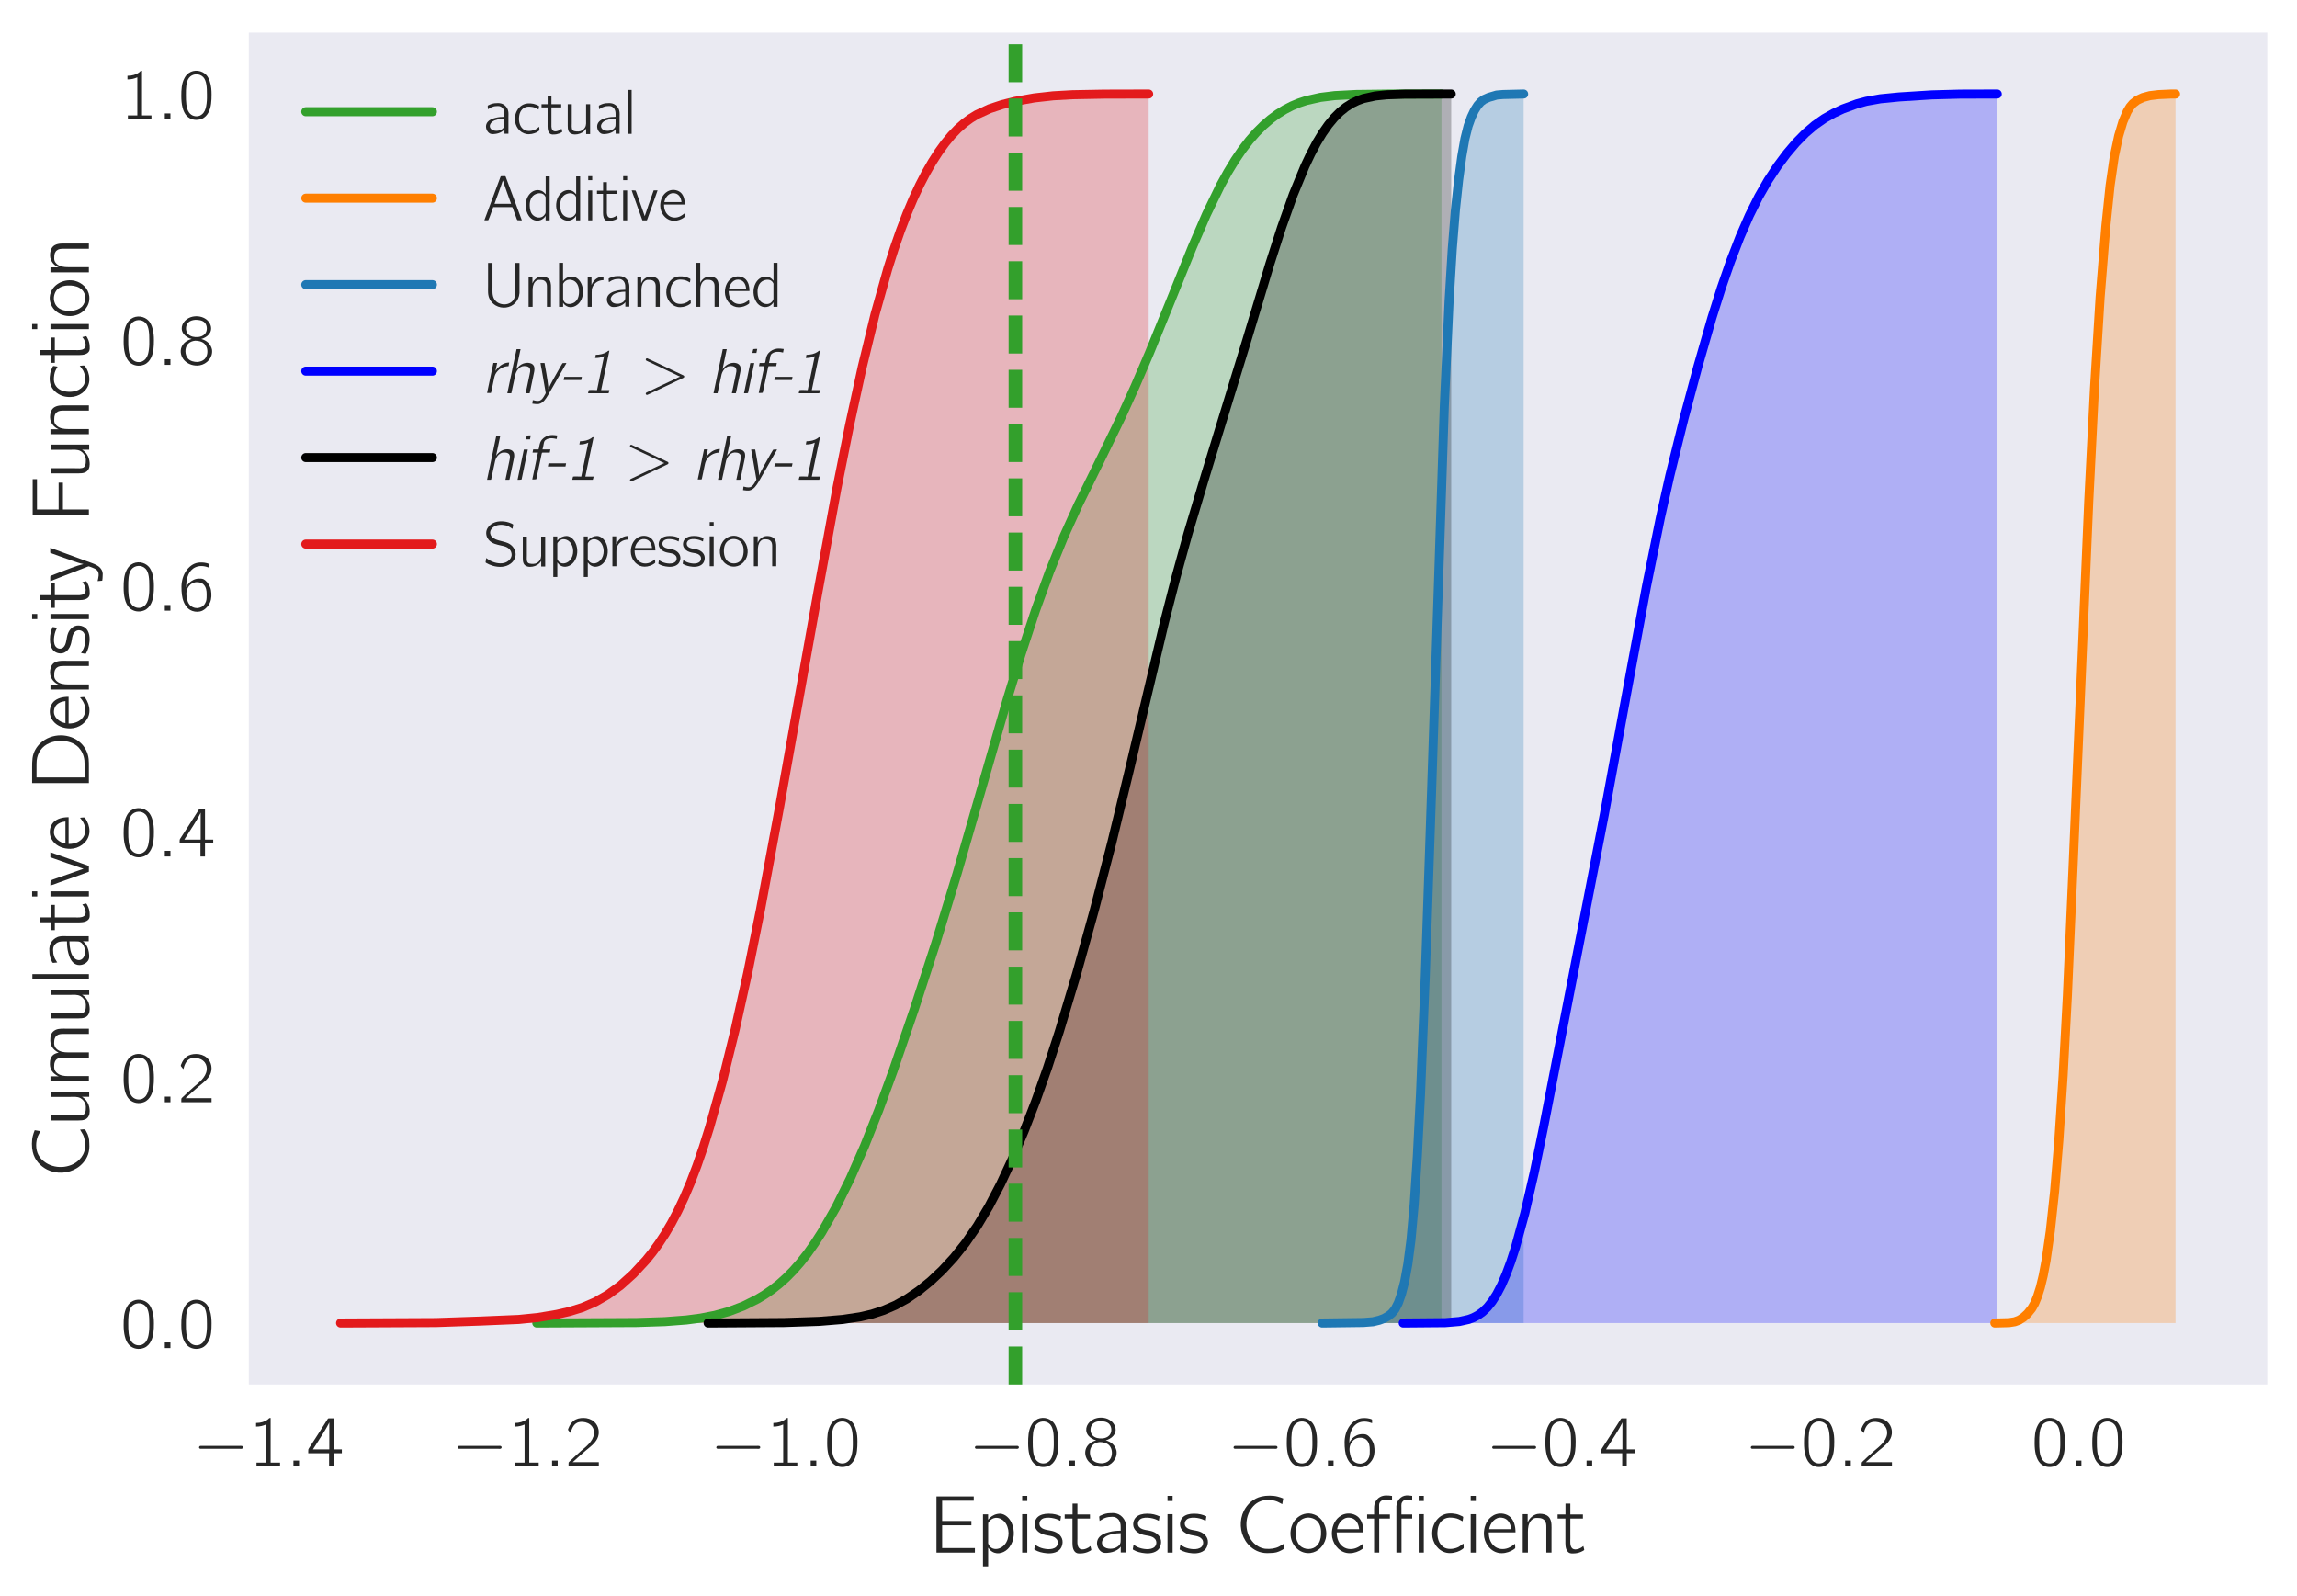 <?xml version="1.0" encoding="utf-8" standalone="no"?>
<!DOCTYPE svg PUBLIC "-//W3C//DTD SVG 1.1//EN"
  "http://www.w3.org/Graphics/SVG/1.1/DTD/svg11.dtd">
<!-- Created with matplotlib (http://matplotlib.org/) -->
<svg height="353pt" version="1.1" viewBox="0 0 508 353" width="508pt" xmlns="http://www.w3.org/2000/svg" xmlns:xlink="http://www.w3.org/1999/xlink">
 <defs>
  <style type="text/css">
*{stroke-linecap:butt;stroke-linejoin:round;}
  </style>
 </defs>
 <g id="figure_1">
  <g id="patch_1">
   <path d="M 0 353.548 
L 508.628 353.548 
L 508.628 0 
L 0 0 
z
" style="fill:#ffffff;"/>
  </g>
  <g id="axes_1">
   <g id="patch_2">
    <path d="M 55.028 306.18 
L 501.428 306.18 
L 501.428 7.2 
L 55.028 7.2 
z
" style="fill:#eaeaf2;"/>
   </g>
   <g id="matplotlib.axis_1">
    <g id="xtick_1">
     <g id="line2d_1"/>
     <g id="text_1">
      <!-- $-1.4$ -->
      <defs>
       <path d="M 9.797 28.078 
C 8 27.484 7.797 24.781 9.797 24.281 
C 10.297 24.078 10.906 24.188 11.5 24.188 
L 64.703 24.188 
C 65.906 24.188 67.797 23.781 68.797 24.781 
C 69.906 25.875 69.297 27.875 67.703 28.188 
C 66.5 28.375 65.094 28.188 63.906 28.188 
L 11.406 28.188 
C 10.906 28.188 10.297 28.281 9.797 28.078 
" id="Computer_Modern_Bright_Math_Symbols-0"/>
       <path d="M 9.703 60.016 
L 9.703 55 
C 15.203 55 19 56 23.406 57.906 
L 23.406 5.016 
L 10.297 5.016 
L 10.297 0 
L 43 0 
L 43 5.016 
L 29.906 5.016 
L 29.906 67 
C 27.5 67 27.906 66.359 26 64.875 
C 21.906 61.719 16.203 60.016 9.703 60.016 
" id="Computer_Modern_Bright-49"/>
       <path d="M 10.703 7.812 
L 10.703 0 
L 18.5 0 
L 18.5 7.812 
z
" id="Computer_Modern_Bright_Math_Slanted-58"/>
       <path d="M 2.094 18 
L 31 18 
L 31 0 
L 37.297 0 
L 37.297 18 
L 48.703 18 
L 48.703 23.328 
L 37.297 23.328 
L 37.297 66.469 
L 31.906 66.469 
C 30.094 66.469 29.594 66.578 28.797 65.062 
C 24.797 58.516 3.703 25.766 3 24.859 
C 2.203 23.438 2.094 23.547 2.094 21.438 
z
M 31.297 60.875 
L 31.297 23.328 
L 8.594 23.328 
C 9.297 24.734 10.297 26.031 11.203 27.438 
C 16.203 35.172 28.094 53.547 30.594 59.281 
C 30.906 59.781 31 60.375 31.297 60.875 
" id="Computer_Modern_Bright-52"/>
      </defs>
      <g style="fill:#262626;" transform="translate(42.69 324.25)scale(0.16 -0.16)">
       <use transform="scale(0.996)" xlink:href="#Computer_Modern_Bright_Math_Symbols-0"/>
       <use transform="translate(77.487 0)scale(0.996)" xlink:href="#Computer_Modern_Bright-49"/>
       <use transform="translate(128.131 0)scale(0.996)" xlink:href="#Computer_Modern_Bright_Math_Slanted-58"/>
       <use transform="translate(157.188 0)scale(0.996)" xlink:href="#Computer_Modern_Bright-52"/>
      </g>
     </g>
    </g>
    <g id="xtick_2">
     <g id="line2d_2"/>
     <g id="text_2">
      <!-- $-1.2$ -->
      <defs>
       <path d="M 7.297 45.969 
C 8.703 51.594 11.094 57.984 16.797 60.5 
C 19.203 61.5 21.797 61.703 24.406 61.5 
C 29.297 61.094 34.094 59.094 37.094 55.094 
C 39.297 52.078 40.094 48.375 39.703 44.781 
C 38.5 34.344 28.297 26.844 21.703 21.234 
C 17.906 18.031 7.094 7.812 7.094 7.812 
L 5.406 6.203 
C 4.5 5.312 4.406 5.312 4.406 3.5 
L 4.406 0 
L 46.406 0 
L 46.406 5.625 
L 10.203 5.625 
C 13.406 8.734 26.703 20.516 28.5 21.922 
C 34.297 26.656 40.797 31.375 44.297 38.219 
C 48.203 46.062 46.5 55.938 39.906 61.766 
C 35.906 65.297 30.406 67 25.094 67 
C 20.203 67 15.203 66 11.297 62.906 
C 8.297 60.391 5.797 56.688 4.406 52.875 
C 4.094 52.281 3.594 51.281 3.703 50.578 
C 3.797 49.984 4.406 49.484 4.703 49.078 
C 5.5 48.078 6.297 46.875 7.297 45.969 
" id="Computer_Modern_Bright-50"/>
      </defs>
      <g style="fill:#262626;" transform="translate(99.887 324.25)scale(0.16 -0.16)">
       <use transform="scale(0.996)" xlink:href="#Computer_Modern_Bright_Math_Symbols-0"/>
       <use transform="translate(77.487 0)scale(0.996)" xlink:href="#Computer_Modern_Bright-49"/>
       <use transform="translate(128.131 0)scale(0.996)" xlink:href="#Computer_Modern_Bright_Math_Slanted-58"/>
       <use transform="translate(157.188 0)scale(0.996)" xlink:href="#Computer_Modern_Bright-50"/>
      </g>
     </g>
    </g>
    <g id="xtick_3">
     <g id="line2d_3"/>
     <g id="text_3">
      <!-- $-1.0$ -->
      <defs>
       <path d="M 14.797 63.859 
C 11.906 61.859 9.906 59.141 8.406 56.031 
C 4.797 49 4.406 40.766 4.406 31.828 
C 4.406 20.578 6.406 10.25 12 4.312 
C 17.297 -1.203 25.703 -2.609 32.797 0.297 
C 37.203 2.016 40.406 5.719 42.406 9.734 
C 46 16.875 46.406 25.406 46.406 34.234 
C 46.406 37.047 46.297 39.859 46 42.672 
C 45.297 49.406 43 56.828 39.297 60.953 
C 33.203 67.688 22.297 69.188 14.797 63.859 
M 34.906 58.141 
C 39.594 53.125 40 43.484 40 34.344 
L 40 28.922 
C 40 24.297 39.203 18.281 38.203 14.859 
C 36.797 10.141 34.5 6.734 29.906 4.625 
C 24.297 2.609 18.5 4.516 15.297 8.938 
C 11 14.656 10.797 24.797 10.797 33.734 
C 10.797 42.172 10.906 51.516 15 57.031 
C 19.5 63.062 29.203 64.062 34.906 58.141 
" id="Computer_Modern_Bright-48"/>
      </defs>
      <g style="fill:#262626;" transform="translate(157.084 324.25)scale(0.16 -0.16)">
       <use transform="scale(0.996)" xlink:href="#Computer_Modern_Bright_Math_Symbols-0"/>
       <use transform="translate(77.487 0)scale(0.996)" xlink:href="#Computer_Modern_Bright-49"/>
       <use transform="translate(128.131 0)scale(0.996)" xlink:href="#Computer_Modern_Bright_Math_Slanted-58"/>
       <use transform="translate(157.188 0)scale(0.996)" xlink:href="#Computer_Modern_Bright-48"/>
      </g>
     </g>
    </g>
    <g id="xtick_4">
     <g id="line2d_4"/>
     <g id="text_4">
      <!-- $-0.8$ -->
      <defs>
       <path d="M 18.703 36 
L 18.703 35.906 
C 12.5 34.094 7.297 30.688 4.797 24.844 
C 2.203 18.719 4 11.281 8.406 6.453 
C 13.094 1.422 19.5 -1 26.297 -1 
C 36.297 -1 45.906 6.406 47.094 16.734 
C 47.297 18.266 47.203 19.891 47 21.406 
C 45.203 29.219 39.5 33.875 32.094 35.906 
C 32.906 36.203 33.797 36.406 34.594 36.703 
C 38.797 38.422 42.297 40.922 44.5 44.938 
C 47.797 51.375 44.594 58.906 39.203 63.016 
C 33.797 67.141 26.5 68.234 19.906 66.828 
C 12 65.125 4.5 58.406 5 49.766 
C 5.203 46.75 6.5 44.234 8 42.438 
C 10.297 39.625 14.797 36.609 18.703 36 
M 23.797 62.5 
C 28.203 62.5 33.703 62 36.906 58.578 
C 40.703 54.469 40.906 47.031 37.094 42.812 
C 34.703 40.203 31.203 38.891 27.703 38.594 
C 22.797 38.188 17.203 39 13.703 42.812 
C 9.797 47.125 10.094 54.969 14.297 58.984 
C 16.906 61.391 20.406 62.188 23.797 62.5 
M 23.703 33.5 
C 28.406 33.5 33.5 32.391 36.906 28.938 
C 38.203 27.531 39.203 25.812 39.797 24.016 
C 41.5 18.75 40.703 12.094 36.797 8.047 
C 34.094 5.328 30.406 4.312 26.703 4.016 
C 22.203 4.016 17 5.109 13.797 8.562 
C 9.406 13.391 8.5 23.406 13.703 29.062 
C 16.297 31.781 20 33.203 23.703 33.5 
" id="Computer_Modern_Bright-56"/>
      </defs>
      <g style="fill:#262626;" transform="translate(214.281 324.25)scale(0.16 -0.16)">
       <use transform="scale(0.996)" xlink:href="#Computer_Modern_Bright_Math_Symbols-0"/>
       <use transform="translate(77.487 0)scale(0.996)" xlink:href="#Computer_Modern_Bright-48"/>
       <use transform="translate(128.131 0)scale(0.996)" xlink:href="#Computer_Modern_Bright_Math_Slanted-58"/>
       <use transform="translate(157.188 0)scale(0.996)" xlink:href="#Computer_Modern_Bright-56"/>
      </g>
     </g>
    </g>
    <g id="xtick_5">
     <g id="line2d_5"/>
     <g id="text_5">
      <!-- $-0.6$ -->
      <defs>
       <path d="M 11.297 32.625 
L 11.203 32.625 
C 11.203 41.766 12.797 52.422 20.594 58.25 
C 24.906 61.375 30.703 62.969 38.203 61.172 
C 39.797 60.766 41.297 60.156 42.797 59.766 
L 42.797 63.281 
C 42.797 63.672 42.906 64.375 42.594 64.781 
C 41.906 65.688 36.297 66.594 36.094 66.594 
C 27.406 67.594 21.703 65.688 16.406 61.172 
C 10 55.641 6.297 47.516 5.094 39.281 
C 4 32.656 4.906 22 6.203 16.781 
C 8.297 9.047 12.297 2.219 19.703 -0.391 
C 24.094 -2 29.5 -2 33.703 0.016 
C 37.094 1.641 39.906 4.469 42.094 7.5 
C 45.594 12.344 46.5 18.219 46.094 24.172 
C 45.906 27.109 45.5 30.047 44.297 32.766 
C 42.406 37.125 39.203 41.672 35.094 43.688 
C 33.203 44.5 31.203 44.5 29.203 44.5 
C 23.906 44.5 18.906 42.188 15.203 38.359 
C 13.594 36.75 12 34.719 11.297 32.625 
M 24.406 39.516 
C 28.203 39.812 32.203 39.219 35.094 36.5 
C 38.906 32.891 39.594 27.766 39.594 22.812 
C 39.594 19.469 39.703 16.016 38.703 12.859 
C 38.094 11.234 37.297 9.828 36.406 8.5 
C 34.203 5.562 31.406 4.125 26.797 3.516 
C 22.297 3.516 17.797 5.312 15.203 9.125 
C 13.594 11.328 12.797 14.047 12.297 16.641 
C 11.703 19.344 11.297 22.141 11.5 24.859 
C 12 31.984 17 38.516 24.406 39.516 
" id="Computer_Modern_Bright-54"/>
      </defs>
      <g style="fill:#262626;" transform="translate(271.478 324.25)scale(0.16 -0.16)">
       <use transform="scale(0.996)" xlink:href="#Computer_Modern_Bright_Math_Symbols-0"/>
       <use transform="translate(77.487 0)scale(0.996)" xlink:href="#Computer_Modern_Bright-48"/>
       <use transform="translate(128.131 0)scale(0.996)" xlink:href="#Computer_Modern_Bright_Math_Slanted-58"/>
       <use transform="translate(157.188 0)scale(0.996)" xlink:href="#Computer_Modern_Bright-54"/>
      </g>
     </g>
    </g>
    <g id="xtick_6">
     <g id="line2d_6"/>
     <g id="text_6">
      <!-- $-0.4$ -->
      <g style="fill:#262626;" transform="translate(328.675 324.25)scale(0.16 -0.16)">
       <use transform="scale(0.996)" xlink:href="#Computer_Modern_Bright_Math_Symbols-0"/>
       <use transform="translate(77.487 0)scale(0.996)" xlink:href="#Computer_Modern_Bright-48"/>
       <use transform="translate(128.131 0)scale(0.996)" xlink:href="#Computer_Modern_Bright_Math_Slanted-58"/>
       <use transform="translate(157.188 0)scale(0.996)" xlink:href="#Computer_Modern_Bright-52"/>
      </g>
     </g>
    </g>
    <g id="xtick_7">
     <g id="line2d_7"/>
     <g id="text_7">
      <!-- $-0.2$ -->
      <g style="fill:#262626;" transform="translate(385.872 324.25)scale(0.16 -0.16)">
       <use transform="scale(0.996)" xlink:href="#Computer_Modern_Bright_Math_Symbols-0"/>
       <use transform="translate(77.487 0)scale(0.996)" xlink:href="#Computer_Modern_Bright-48"/>
       <use transform="translate(128.131 0)scale(0.996)" xlink:href="#Computer_Modern_Bright_Math_Slanted-58"/>
       <use transform="translate(157.188 0)scale(0.996)" xlink:href="#Computer_Modern_Bright-50"/>
      </g>
     </g>
    </g>
    <g id="xtick_8">
     <g id="line2d_8"/>
     <g id="text_8">
      <!-- $0.0$ -->
      <g style="fill:#262626;" transform="translate(449.268 324.25)scale(0.16 -0.16)">
       <use transform="scale(0.996)" xlink:href="#Computer_Modern_Bright-48"/>
       <use transform="translate(50.643 0)scale(0.996)" xlink:href="#Computer_Modern_Bright_Math_Slanted-58"/>
       <use transform="translate(79.701 0)scale(0.996)" xlink:href="#Computer_Modern_Bright-48"/>
      </g>
     </g>
    </g>
    <g id="text_9">
     <!-- Epistasis Coefficient -->
     <defs>
      <path d="M 8 69.328 
L 8 0 
L 55.406 0 
L 55.406 5.625 
L 15 5.625 
L 15 33.672 
L 51.094 33.672 
L 51.094 39 
L 15 39 
L 15 64 
L 54 64 
L 54 69.328 
z
" id="Computer_Modern_Bright-69"/>
      <path d="M 12.703 40.531 
L 12.703 47.156 
L 6.406 47.156 
L 6.406 -17 
L 12.797 -17 
L 12.797 6.094 
C 14.203 4.078 15.797 2.281 17.906 1.078 
C 25 -3.25 34 0.172 38.906 6.594 
C 45.406 14.969 46.094 27.5 41.594 36.984 
C 39 42.438 34.094 47.5 27.797 48 
C 22.297 48 18.094 45.812 15.094 43.125 
C 14.203 42.328 13.5 41.438 12.703 40.531 
M 21.906 42.875 
C 26 43.172 30 41.266 32.797 38.266 
C 34.5 36.344 35.797 34.141 36.594 31.734 
C 40.094 22.297 36.906 9.234 26.797 5.328 
C 21 3.109 15.297 5.125 13.094 10.547 
C 12.594 11.547 12.797 12.859 12.797 13.953 
L 12.797 34.641 
C 12.797 36.953 13 37.156 14.5 38.859 
C 16.297 41.062 19 42.578 21.906 42.875 
" id="Computer_Modern_Bright-112"/>
      <path d="M 6.406 70 
L 6.406 63.672 
L 12.703 63.672 
L 12.703 70 
z
M 6.406 47.391 
L 6.406 0 
L 12.703 0 
L 12.703 47.391 
z
" id="Computer_Modern_Bright-105"/>
      <path d="M 3.094 9.641 
C 2.906 8.234 2.594 6.938 2.406 5.531 
C 2.203 4.422 1.906 3.922 2.906 3.422 
C 7 1.016 11.906 -0.297 17.703 -0.797 
C 24.203 -1.406 32.406 0.109 35.594 6.531 
C 36.5 8.344 37 10.344 37.094 12.359 
C 37.5 19.578 31.797 24.203 26.906 25.906 
C 21.406 28.016 13.906 27.312 10.094 31.531 
C 8.094 33.844 8 37.266 9.906 39.672 
C 13.906 45.297 26.797 42.875 31.906 40.375 
C 32.703 39.969 33.406 39.469 34.297 39.266 
L 35.203 44.688 
C 30.5 46.797 26.406 48 19.906 48 
C 14.297 48 9.203 46.703 6 43.484 
C 2.797 40.172 1.703 34.641 3.594 30.438 
C 5.406 26.406 9.203 23.797 13.297 22.5 
C 19.203 20.391 25.906 21.391 29.797 16.578 
C 32 13.766 31.594 9.547 29.094 7.031 
C 24.297 2.609 14.094 4.219 8.5 6.625 
C 6.594 7.438 4.906 8.641 3.094 9.641 
" id="Computer_Modern_Bright-115"/>
      <path d="M 10.797 60.5 
L 10.797 47.016 
L 1.094 47.016 
L 1.094 42 
L 10.703 42 
L 10.703 15.016 
C 10.703 10.578 10.406 5.234 13.297 1.516 
C 15 -0.703 17.297 -1.297 20.797 -1 
C 23.703 -1 26.594 -0.391 29.297 0.656 
C 30.203 1.062 33.5 2.516 33.906 3.234 
C 34.094 3.641 32.797 8.094 32.797 8.094 
L 30.406 6.266 
C 27.297 4.344 21.094 2.328 18.5 5.969 
C 16.203 9.094 16.797 13.75 16.797 17.375 
L 16.797 42 
L 32.297 42 
L 32.297 47.016 
L 16.797 47.016 
L 16.797 60.5 
z
" id="Computer_Modern_Bright-116"/>
      <path d="M 7.906 39.016 
C 9.594 39.859 11 41.094 12.703 41.922 
C 15.406 43.156 18.203 44 21.203 44 
C 22.594 44.094 24.203 44.297 25.594 44 
C 28.094 43.594 30.297 42.078 31.797 39.953 
C 33.297 37.516 33.906 35.391 33.906 31.469 
L 33.906 27.016 
C 29.094 27.016 24.297 26.609 19.703 25.391 
C 13.906 24.078 7.594 21.125 5.5 15.844 
C 3.406 10.781 5.594 4.078 10.094 1.031 
C 12.297 -0.5 14.906 -0.5 17.5 -0.297 
C 21.703 0 25.906 1.016 29.5 3.25 
C 31.203 4.25 32.906 5.578 33.906 7.297 
L 34 7.297 
L 34 0.203 
L 40.297 0.203 
L 40.297 26.891 
C 40.297 29.812 40.594 32.953 40 35.891 
C 39.406 39.922 36.906 43.266 34 45.594 
C 30.594 48.219 26.703 49.109 21.5 48.719 
C 16.703 48.719 13 47.5 9.406 45.766 
C 8.906 45.562 7.906 45.234 7.594 44.641 
C 7.297 44.219 7.5 43.516 7.5 43 
C 7.703 41.672 7.797 40.344 7.906 39.016 
M 33.906 24 
L 33.906 16.375 
C 33.906 14.062 34 11.953 32.703 9.953 
C 31.594 8.344 30.094 7.234 28.5 6.438 
C 22.797 3.516 14.094 4.422 11.594 9.25 
C 9.594 12.75 11.703 16.875 14.594 19.188 
C 18.906 22.5 27.297 24 33.906 24 
" id="Computer_Modern_Bright-97"/>
      <path d="M 60.5 10.875 
C 58.5 9.859 56.703 8.453 54.703 7.453 
C 50 5.047 44 4.141 37.5 4.734 
C 31.703 5.547 26.906 8.359 23.406 11.875 
C 12.203 23.156 11.406 42.969 21.297 55.344 
C 25.5 60.875 31.906 65 41.297 65 
C 45.094 65 49 64.297 52.5 62.891 
C 54.594 61.969 56.594 60.766 58.594 59.766 
L 59.797 66.812 
C 57.594 67.672 55.297 68.562 53 69.094 
C 47.406 70.625 38.906 70.625 33.094 69.219 
C 22.906 66.922 15.5 59.828 11.297 51.625 
C 5.5 40.016 6.203 25.516 13.203 14.594 
C 15 11.703 17.297 9.109 19.906 6.891 
C 25.906 1.688 33.297 -1.312 43.594 -0.5 
C 49.797 -0.5 53.406 0.516 58.203 3.203 
C 58.703 3.5 60.594 4.516 60.906 4.938 
C 61.094 5.438 60.594 9.531 60.5 10.875 
" id="Computer_Modern_Bright-67"/>
      <path d="M 10.703 42.078 
C 1.797 33.234 0.797 17.875 8.5 7.938 
C 9.594 6.422 10.906 5.125 12.406 4.016 
C 16.094 1 21.5 -1.203 27.797 -0.5 
C 37.797 0.703 44.703 8.844 46.797 17.375 
C 49.594 29.328 43.703 42.672 32.703 46.891 
C 24.094 50.406 15.5 46.891 10.703 42.078 
M 35.703 39.359 
C 40.5 35.031 41.406 28.109 41 21.984 
C 40.703 17.266 39.406 12.344 36.094 8.828 
C 30.703 3 20.703 3 14.906 8.625 
C 11.906 11.844 10.094 16.453 9.797 21.984 
C 9.297 30.109 11.297 38.75 19.297 41.969 
C 25.203 44.578 32 42.672 35.703 39.359 
" id="Computer_Modern_Bright-111"/>
      <path d="M 41.797 10.938 
C 39.5 9.234 38.797 8.328 35.906 6.812 
C 29.797 3.5 22.594 3.5 17.406 7.172 
C 12.406 10.766 9.5 16.641 9.5 25 
L 42.5 25 
C 42.5 32.422 40.797 38.859 36.594 43.375 
C 32 47.891 24.797 49.297 18.703 47.391 
C 16.406 46.688 14.297 45.484 12.406 43.969 
C 6.094 38.859 3.406 30.719 3.5 22.781 
C 3.703 12.344 10.797 1.906 21.297 -0.312 
C 26.797 -1.422 32.594 -0.203 37.5 2.297 
C 38.406 2.797 41.703 4.609 42.094 5.516 
C 42.406 6.016 41.797 10.938 41.797 10.938 
M 37.203 28.906 
L 10 28.906 
C 11.203 36.234 17.203 43.969 25.297 43.062 
C 31.906 42.469 35.406 37.75 36.703 31.828 
C 36.906 30.812 37 29.922 37.203 28.906 
" id="Computer_Modern_Bright-101"/>
      <path d="M 10.594 47.016 
L 2 47.016 
L 2 42 
L 10.594 42 
L 10.594 0 
L 16.906 0 
L 16.906 42 
L 30.094 42 
L 30.094 47.016 
L 16.797 47.016 
L 16.797 56.234 
C 16.797 57.891 16.594 59.656 17.297 61.219 
C 19.5 65.875 25.406 65.875 29.594 65.078 
C 30.594 64.875 31.703 64.469 32.703 64.266 
L 32.703 69.906 
C 27.703 70.609 22.297 71.219 17.703 68.469 
C 15.797 67.438 14.203 65.688 13 63.922 
C 11.094 60.938 10.594 58.781 10.594 53.719 
z
M 38.094 0 
L 44.406 0 
L 44.406 42 
L 57.594 42 
L 57.594 47.016 
L 44.297 47.016 
L 44.297 55.234 
C 44.297 56.891 44.094 58.656 44.406 60.328 
C 44.906 62.297 46.094 63.656 47.703 64.672 
C 50.797 66.172 54.406 65.078 57.594 64.172 
L 57.594 70 
C 55.094 70.188 52.703 70.688 50.203 70.5 
C 43.406 70 38.594 64.047 38.094 57.312 
C 38 55.891 38.094 54.375 38.094 52.969 
z
M 65.594 70 
L 65.594 63.672 
L 71.906 63.672 
L 71.906 70 
z
M 65.594 47.391 
L 65.594 0 
L 71.906 0 
L 71.906 47.391 
z
" id="Computer_Modern_Bright-14"/>
      <path d="M 42.406 11.25 
C 40.5 9.844 38.797 8.328 36.703 7.125 
C 32 4.625 24.797 3.422 19.406 5.922 
C 11.594 9.938 9.5 19.688 10.594 27.719 
C 10.797 29.328 11.094 30.922 11.594 32.438 
C 13.797 38.969 19.297 44.078 28.297 43.078 
C 33.094 42.672 35.5 41.875 39.297 39.766 
C 40 39.359 40.594 38.859 41.406 38.656 
C 41.5 39.859 41.797 41.172 42 42.375 
C 42.297 43.984 42.297 44.188 40.797 44.891 
C 39.703 45.391 38.594 45.984 37.406 46.391 
C 32.797 48.406 25.203 49 20 47.5 
C 12.906 45.484 7.594 39.359 5.297 32.531 
C 4.203 29.422 3.906 26.109 3.906 22.797 
C 4 12.25 11.203 1.906 21.703 -0.203 
C 27.5 -1.406 34.203 0.297 38.203 2.406 
C 39.203 2.906 42.203 4.719 42.703 5.625 
C 43 6.125 42.406 11.25 42.406 11.25 
" id="Computer_Modern_Bright-99"/>
      <path d="M 12.594 37.281 
L 12.5 37.281 
L 12.5 47.391 
L 6.406 47.391 
L 6.406 0 
L 12.797 0 
L 12.797 21.938 
C 12.797 26.844 12.5 31.875 14.703 36.469 
C 15.797 38.781 17.5 40.781 19.797 41.984 
C 21.703 42.891 23.703 42.891 25.797 42.688 
C 28.797 42.688 31.703 41.891 33.594 39.375 
C 35.406 37.062 35.5 34.062 35.5 31.25 
L 35.5 0 
L 41.906 0 
L 41.906 26.859 
C 41.906 31.875 42.406 37.375 40 41.891 
C 38.094 45.5 34.406 47.203 30.5 47.703 
C 28.5 48 26.406 48 24.406 47.609 
C 19.203 46.5 14.406 42.297 12.594 37.281 
" id="Computer_Modern_Bright-110"/>
     </defs>
     <g style="fill:#262626;" transform="translate(205.672 343.36)scale(0.18 -0.18)">
      <use transform="scale(0.996)" xlink:href="#Computer_Modern_Bright-69"/>
      <use transform="translate(58.738 0)scale(0.996)" xlink:href="#Computer_Modern_Bright-112"/>
      <use transform="translate(106.89 0)scale(0.996)" xlink:href="#Computer_Modern_Bright-105"/>
      <use transform="translate(125.985 0)scale(0.996)" xlink:href="#Computer_Modern_Bright-115"/>
      <use transform="translate(164.424 0)scale(0.996)" xlink:href="#Computer_Modern_Bright-116"/>
      <use transform="translate(200.539 0)scale(0.996)" xlink:href="#Computer_Modern_Bright-97"/>
      <use transform="translate(247.031 0)scale(0.996)" xlink:href="#Computer_Modern_Bright-115"/>
      <use transform="translate(285.47 0)scale(0.996)" xlink:href="#Computer_Modern_Bright-105"/>
      <use transform="translate(304.565 0)scale(0.996)" xlink:href="#Computer_Modern_Bright-115"/>
      <use transform="translate(374.469 0)scale(0.996)" xlink:href="#Computer_Modern_Bright-67"/>
      <use transform="translate(439.641 0)scale(0.996)" xlink:href="#Computer_Modern_Bright-111"/>
      <use transform="translate(490.284 0)scale(0.996)" xlink:href="#Computer_Modern_Bright-101"/>
      <use transform="translate(535.116 0)scale(0.996)" xlink:href="#Computer_Modern_Bright-14"/>
      <use transform="translate(613.156 0)scale(0.996)" xlink:href="#Computer_Modern_Bright-99"/>
      <use transform="translate(657.988 0)scale(0.996)" xlink:href="#Computer_Modern_Bright-105"/>
      <use transform="translate(677.083 0)scale(0.996)" xlink:href="#Computer_Modern_Bright-101"/>
      <use transform="translate(721.915 0)scale(0.996)" xlink:href="#Computer_Modern_Bright-110"/>
      <use transform="translate(770.067 0)scale(0.996)" xlink:href="#Computer_Modern_Bright-116"/>
     </g>
    </g>
   </g>
   <g id="matplotlib.axis_2">
    <g id="ytick_1">
     <g id="line2d_9"/>
     <g id="text_10">
      <!-- $0.0$ -->
      <g style="fill:#262626;" transform="translate(26.642 298.125)scale(0.16 -0.16)">
       <use transform="scale(0.996)" xlink:href="#Computer_Modern_Bright-48"/>
       <use transform="translate(50.643 0)scale(0.996)" xlink:href="#Computer_Modern_Bright_Math_Slanted-58"/>
       <use transform="translate(79.701 0)scale(0.996)" xlink:href="#Computer_Modern_Bright-48"/>
      </g>
     </g>
    </g>
    <g id="ytick_2">
     <g id="line2d_10"/>
     <g id="text_11">
      <!-- $0.2$ -->
      <g style="fill:#262626;" transform="translate(26.642 243.765)scale(0.16 -0.16)">
       <use transform="scale(0.996)" xlink:href="#Computer_Modern_Bright-48"/>
       <use transform="translate(50.643 0)scale(0.996)" xlink:href="#Computer_Modern_Bright_Math_Slanted-58"/>
       <use transform="translate(79.701 0)scale(0.996)" xlink:href="#Computer_Modern_Bright-50"/>
      </g>
     </g>
    </g>
    <g id="ytick_3">
     <g id="line2d_11"/>
     <g id="text_12">
      <!-- $0.4$ -->
      <g style="fill:#262626;" transform="translate(26.642 189.405)scale(0.16 -0.16)">
       <use transform="scale(0.996)" xlink:href="#Computer_Modern_Bright-48"/>
       <use transform="translate(50.643 0)scale(0.996)" xlink:href="#Computer_Modern_Bright_Math_Slanted-58"/>
       <use transform="translate(79.701 0)scale(0.996)" xlink:href="#Computer_Modern_Bright-52"/>
      </g>
     </g>
    </g>
    <g id="ytick_4">
     <g id="line2d_12"/>
     <g id="text_13">
      <!-- $0.6$ -->
      <g style="fill:#262626;" transform="translate(26.642 135.045)scale(0.16 -0.16)">
       <use transform="scale(0.996)" xlink:href="#Computer_Modern_Bright-48"/>
       <use transform="translate(50.643 0)scale(0.996)" xlink:href="#Computer_Modern_Bright_Math_Slanted-58"/>
       <use transform="translate(79.701 0)scale(0.996)" xlink:href="#Computer_Modern_Bright-54"/>
      </g>
     </g>
    </g>
    <g id="ytick_5">
     <g id="line2d_13"/>
     <g id="text_14">
      <!-- $0.8$ -->
      <g style="fill:#262626;" transform="translate(26.642 80.685)scale(0.16 -0.16)">
       <use transform="scale(0.996)" xlink:href="#Computer_Modern_Bright-48"/>
       <use transform="translate(50.643 0)scale(0.996)" xlink:href="#Computer_Modern_Bright_Math_Slanted-58"/>
       <use transform="translate(79.701 0)scale(0.996)" xlink:href="#Computer_Modern_Bright-56"/>
      </g>
     </g>
    </g>
    <g id="ytick_6">
     <g id="line2d_14"/>
     <g id="text_15">
      <!-- $1.0$ -->
      <g style="fill:#262626;" transform="translate(26.642 26.325)scale(0.16 -0.16)">
       <use transform="scale(0.996)" xlink:href="#Computer_Modern_Bright-49"/>
       <use transform="translate(50.643 0)scale(0.996)" xlink:href="#Computer_Modern_Bright_Math_Slanted-58"/>
       <use transform="translate(79.701 0)scale(0.996)" xlink:href="#Computer_Modern_Bright-48"/>
      </g>
     </g>
    </g>
    <g id="text_16">
     <!-- Cumulative Density Function -->
     <defs>
      <path d="M 6.406 47 
L 6.406 12.969 
C 6.406 10.047 6.5 7.141 7.703 4.422 
C 9.594 0.516 13.594 -1 17.703 -1 
C 23.203 -1 28.703 0.812 32.703 4.734 
C 33.797 5.828 34.797 6.938 35.5 8.344 
L 35.594 8.344 
L 35.594 -0.391 
L 41.906 -0.391 
L 41.906 47 
L 35.5 47 
L 35.5 22.906 
C 35.5 18.688 36.094 14.062 33.906 10.25 
C 32.297 7.438 29.5 5.234 26.406 4.234 
C 24.297 3.625 22.094 3.625 19.906 3.828 
C 17.797 4.031 15.5 4.234 14.094 6.031 
C 12.094 8.453 12.797 14.172 12.797 17.688 
L 12.797 47 
z
" id="Computer_Modern_Bright-117"/>
      <path d="M 12.594 37.359 
L 12.5 37.359 
L 12.5 47.391 
L 6.406 47.391 
L 6.406 0 
L 12.797 0 
L 12.797 22.047 
C 12.797 26.953 12.5 31.875 14.703 36.375 
C 16.594 40.281 19.906 43.391 25.797 42.781 
C 28.797 42.781 31.797 41.984 33.703 39.453 
C 35.5 37.141 35.594 34.141 35.594 31.312 
L 35.594 0 
L 42 0 
L 42 22.047 
C 42 26.953 41.703 31.875 43.906 36.375 
C 45.797 40.281 49.094 43.391 55 42.781 
C 58 42.781 61 41.984 62.906 39.453 
C 64.703 37.141 64.797 34.141 64.797 31.312 
L 64.797 0 
L 71.203 0 
L 71.203 26.562 
C 71.203 31.375 71.797 36.781 69.703 41.188 
C 67.594 45.297 64.203 47.5 58.703 47.5 
C 55.5 47.797 52.297 47.312 49.406 45.844 
C 45.906 43.922 43.297 40.75 41.703 37.266 
C 41 40.578 40.203 42.828 38 45 
C 35.703 47.062 32.594 48 29.594 48 
C 22.297 48.594 17.703 45.562 14.594 41 
C 13.797 39.875 13 38.672 12.594 37.359 
" id="Computer_Modern_Bright-109"/>
      <path d="M 6.406 69.688 
L 6.406 0 
L 12.703 0 
L 12.703 69.688 
z
" id="Computer_Modern_Bright-108"/>
      <path d="M 0.703 47.5 
C 1.203 45.5 4.203 37.578 4.406 37.078 
C 5.406 34.281 17.297 0.609 17.594 0.297 
C 17.906 -0.203 18.797 0 19.297 0 
L 22.797 0 
C 24.094 0 24.906 -0.297 25.203 0.906 
C 28.406 9.328 40.094 42.703 41.797 47.5 
L 35.594 47.5 
C 30.797 33.984 25.906 20.438 21.406 6.609 
L 11 36.203 
C 9.5 39.797 8.594 43.891 6.906 47.203 
C 5.094 47.5 2.797 47.5 0.703 47.5 
" id="Computer_Modern_Bright-118"/>
      <path d="M 8 70 
L 8 0 
L 28.203 0 
C 31.406 0 34.594 0 37.703 0.297 
C 45.703 1.109 52.594 5.016 57.203 9.828 
C 70.094 23.172 70 46.125 57.297 59.672 
C 52.703 64.578 46.5 68.5 38.703 69.5 
C 34.906 70 31 70 27.203 70 
z
M 14.906 5.312 
L 14.906 64.562 
L 27.797 64.562 
C 30.5 64.562 33.203 64.562 35.906 64.359 
C 40.406 63.859 44.797 62.359 48.5 59.734 
C 56.594 54.125 60 44.172 60 34.641 
C 60 26.609 57.797 18.375 51.906 12.641 
C 47.906 8.938 42.5 6.219 36 5.516 
C 33.406 5.312 30.703 5.312 28.094 5.312 
z
" id="Computer_Modern_Bright-68"/>
      <path d="M 0.703 47.656 
C 1.297 45.75 5.406 35.609 5.5 35.312 
L 17.406 4.578 
L 18.406 2.078 
C 19 0.672 19.203 0.469 18.594 -1.141 
L 17.5 -4.047 
C 16.594 -6.469 15.594 -8.969 13.703 -10.484 
C 10.297 -13.297 4.906 -11.688 0.797 -10.781 
L 1.297 -16.5 
C 3.203 -16.797 5.094 -17 7 -17 
C 11.297 -17.516 14.094 -16.5 16.703 -14.297 
C 20 -11.484 21.594 -7.562 23.094 -3.547 
L 26.203 5.078 
L 36.406 32.906 
C 38.094 37.922 40.203 42.641 41.797 47.656 
L 37.297 47.656 
C 36.797 47.656 36 47.859 35.594 47.469 
C 35.406 47.156 35.297 46.766 35.203 46.453 
L 34.406 44.344 
C 33.406 41.734 32.5 39.234 31.594 36.609 
L 25.797 20.25 
C 24.297 15.828 22.594 11.312 21.797 6.688 
C 20.703 11.312 19.203 15.734 17.594 20.141 
C 16.297 23.562 8.5 44.547 7.5 46.562 
C 7.094 47.656 6.703 47.656 5.203 47.656 
z
" id="Computer_Modern_Bright-121"/>
      <path d="M 8 69.328 
L 8 0 
L 15 0 
L 15 32 
L 48.094 32 
L 48.094 37.312 
L 15 37.312 
L 15 64 
L 52.406 64 
L 52.406 69.328 
z
" id="Computer_Modern_Bright-70"/>
     </defs>
     <g style="fill:#262626;" transform="translate(19.653 260.67)rotate(-90)scale(0.18 -0.18)">
      <use transform="scale(0.996)" xlink:href="#Computer_Modern_Bright-67"/>
      <use transform="translate(65.172 0)scale(0.996)" xlink:href="#Computer_Modern_Bright-117"/>
      <use transform="translate(113.325 0)scale(0.996)" xlink:href="#Computer_Modern_Bright-109"/>
      <use transform="translate(190.535 0)scale(0.996)" xlink:href="#Computer_Modern_Bright-117"/>
      <use transform="translate(238.687 0)scale(0.996)" xlink:href="#Computer_Modern_Bright-108"/>
      <use transform="translate(257.782 0)scale(0.996)" xlink:href="#Computer_Modern_Bright-97"/>
      <use transform="translate(304.274 0)scale(0.996)" xlink:href="#Computer_Modern_Bright-116"/>
      <use transform="translate(340.389 0)scale(0.996)" xlink:href="#Computer_Modern_Bright-105"/>
      <use transform="translate(359.484 0)scale(0.996)" xlink:href="#Computer_Modern_Bright-118"/>
      <use transform="translate(401.825 0)scale(0.996)" xlink:href="#Computer_Modern_Bright-101"/>
      <use transform="translate(478.121 0)scale(0.996)" xlink:href="#Computer_Modern_Bright-68"/>
      <use transform="translate(549.728 0)scale(0.996)" xlink:href="#Computer_Modern_Bright-101"/>
      <use transform="translate(594.559 0)scale(0.996)" xlink:href="#Computer_Modern_Bright-110"/>
      <use transform="translate(642.712 0)scale(0.996)" xlink:href="#Computer_Modern_Bright-115"/>
      <use transform="translate(681.151 0)scale(0.996)" xlink:href="#Computer_Modern_Bright-105"/>
      <use transform="translate(700.246 0)scale(0.996)" xlink:href="#Computer_Modern_Bright-116"/>
      <use transform="translate(733.454 0)scale(0.996)" xlink:href="#Computer_Modern_Bright-121"/>
      <use transform="translate(807.261 0)scale(0.996)" xlink:href="#Computer_Modern_Bright-70"/>
      <use transform="translate(860.187 0)scale(0.996)" xlink:href="#Computer_Modern_Bright-117"/>
      <use transform="translate(908.34 0)scale(0.996)" xlink:href="#Computer_Modern_Bright-110"/>
      <use transform="translate(956.492 0)scale(0.996)" xlink:href="#Computer_Modern_Bright-99"/>
      <use transform="translate(1001.324 0)scale(0.996)" xlink:href="#Computer_Modern_Bright-116"/>
      <use transform="translate(1037.438 0)scale(0.996)" xlink:href="#Computer_Modern_Bright-105"/>
      <use transform="translate(1056.533 0)scale(0.996)" xlink:href="#Computer_Modern_Bright-111"/>
      <use transform="translate(1107.176 0)scale(0.996)" xlink:href="#Computer_Modern_Bright-110"/>
     </g>
    </g>
   </g>
   <g id="PolyCollection_1">
    <path clip-path="url(#p75d362129f)" d="M 118.716 292.59 
L 118.716 292.59 
L 120.292 292.59 
L 121.867 292.59 
L 123.443 292.59 
L 125.018 292.59 
L 126.593 292.59 
L 128.169 292.59 
L 129.744 292.59 
L 131.32 292.59 
L 132.895 292.59 
L 134.471 292.59 
L 136.046 292.59 
L 137.622 292.59 
L 139.197 292.59 
L 140.773 292.59 
L 142.348 292.59 
L 143.924 292.59 
L 145.499 292.59 
L 147.075 292.59 
L 148.65 292.59 
L 150.226 292.59 
L 151.801 292.59 
L 153.376 292.59 
L 154.952 292.59 
L 156.527 292.59 
L 158.103 292.59 
L 159.678 292.59 
L 161.254 292.59 
L 162.829 292.59 
L 164.405 292.59 
L 165.98 292.59 
L 167.556 292.59 
L 169.131 292.59 
L 170.707 292.59 
L 172.282 292.59 
L 173.858 292.59 
L 175.433 292.59 
L 177.009 292.59 
L 178.584 292.59 
L 180.159 292.59 
L 181.735 292.59 
L 183.31 292.59 
L 184.886 292.59 
L 186.461 292.59 
L 188.037 292.59 
L 189.612 292.59 
L 191.188 292.59 
L 192.763 292.59 
L 194.339 292.59 
L 195.914 292.59 
L 197.49 292.59 
L 199.065 292.59 
L 200.641 292.59 
L 202.216 292.59 
L 203.792 292.59 
L 205.367 292.59 
L 206.942 292.59 
L 208.518 292.59 
L 210.093 292.59 
L 211.669 292.59 
L 213.244 292.59 
L 214.82 292.59 
L 216.395 292.59 
L 217.971 292.59 
L 219.546 292.59 
L 221.122 292.59 
L 222.697 292.59 
L 224.273 292.59 
L 225.848 292.59 
L 227.424 292.59 
L 228.999 292.59 
L 230.575 292.59 
L 232.15 292.59 
L 233.725 292.59 
L 235.301 292.59 
L 236.876 292.59 
L 238.452 292.59 
L 240.027 292.59 
L 241.603 292.59 
L 243.178 292.59 
L 244.754 292.59 
L 246.329 292.59 
L 247.905 292.59 
L 249.48 292.59 
L 251.056 292.59 
L 252.631 292.59 
L 254.207 292.59 
L 255.782 292.59 
L 257.358 292.59 
L 258.933 292.59 
L 260.508 292.59 
L 262.084 292.59 
L 263.659 292.59 
L 265.235 292.59 
L 266.81 292.59 
L 268.386 292.59 
L 269.961 292.59 
L 271.537 292.59 
L 273.112 292.59 
L 274.688 292.59 
L 276.263 292.59 
L 277.839 292.59 
L 279.414 292.59 
L 280.99 292.59 
L 282.565 292.59 
L 284.14 292.59 
L 285.716 292.59 
L 287.291 292.59 
L 288.867 292.59 
L 290.442 292.59 
L 292.018 292.59 
L 293.593 292.59 
L 295.169 292.59 
L 296.744 292.59 
L 298.32 292.59 
L 299.895 292.59 
L 301.471 292.59 
L 303.046 292.59 
L 304.622 292.59 
L 306.197 292.59 
L 307.773 292.59 
L 309.348 292.59 
L 310.923 292.59 
L 312.499 292.59 
L 314.074 292.59 
L 315.65 292.59 
L 317.225 292.59 
L 318.801 292.59 
L 318.801 20.79 
L 318.801 20.79 
L 317.225 20.79 
L 315.65 20.79 
L 314.074 20.791 
L 312.499 20.792 
L 310.923 20.793 
L 309.348 20.796 
L 307.773 20.8 
L 306.197 20.807 
L 304.622 20.818 
L 303.046 20.834 
L 301.471 20.858 
L 299.895 20.895 
L 298.32 20.949 
L 296.744 21.029 
L 295.169 21.144 
L 293.593 21.306 
L 292.018 21.532 
L 290.442 21.837 
L 288.867 22.241 
L 287.291 22.762 
L 285.716 23.419 
L 284.14 24.229 
L 282.565 25.207 
L 280.99 26.367 
L 279.414 27.724 
L 277.839 29.294 
L 276.263 31.096 
L 274.688 33.148 
L 273.112 35.465 
L 271.537 38.058 
L 269.961 40.925 
L 268.386 44.054 
L 266.81 47.421 
L 265.235 50.991 
L 263.659 54.722 
L 262.084 58.568 
L 260.508 62.482 
L 258.933 66.421 
L 257.358 70.347 
L 255.782 74.229 
L 254.207 78.043 
L 252.631 81.77 
L 251.056 85.397 
L 249.48 88.917 
L 247.905 92.328 
L 246.329 95.639 
L 244.754 98.865 
L 243.178 102.037 
L 241.603 105.192 
L 240.027 108.378 
L 238.452 111.644 
L 236.876 115.038 
L 235.301 118.601 
L 233.725 122.365 
L 232.15 126.35 
L 230.575 130.567 
L 228.999 135.016 
L 227.424 139.69 
L 225.848 144.572 
L 224.273 149.643 
L 222.697 154.877 
L 221.122 160.245 
L 219.546 165.714 
L 217.971 171.246 
L 216.395 176.798 
L 214.82 182.329 
L 213.244 187.8 
L 211.669 193.179 
L 210.093 198.446 
L 208.518 203.594 
L 206.942 208.626 
L 205.367 213.554 
L 203.792 218.392 
L 202.216 223.149 
L 200.641 227.829 
L 199.065 232.424 
L 197.49 236.918 
L 195.914 241.29 
L 194.339 245.517 
L 192.763 249.58 
L 191.188 253.461 
L 189.612 257.149 
L 188.037 260.638 
L 186.461 263.923 
L 184.886 267.002 
L 183.31 269.871 
L 181.735 272.529 
L 180.159 274.97 
L 178.584 277.194 
L 177.009 279.2 
L 175.433 280.993 
L 173.858 282.585 
L 172.282 283.99 
L 170.707 285.225 
L 169.131 286.311 
L 167.556 287.265 
L 165.98 288.103 
L 164.405 288.836 
L 162.829 289.475 
L 161.254 290.026 
L 159.678 290.498 
L 158.103 290.896 
L 156.527 291.229 
L 154.952 291.505 
L 153.376 291.731 
L 151.801 291.915 
L 150.226 292.063 
L 148.65 292.182 
L 147.075 292.276 
L 145.499 292.35 
L 143.924 292.406 
L 142.348 292.449 
L 140.773 292.482 
L 139.197 292.507 
L 137.622 292.527 
L 136.046 292.543 
L 134.471 292.556 
L 132.895 292.566 
L 131.32 292.574 
L 129.744 292.58 
L 128.169 292.584 
L 126.593 292.587 
L 125.018 292.588 
L 123.443 292.589 
L 121.867 292.59 
L 120.292 292.59 
L 118.716 292.59 
z
" style="fill:#33a02c;fill-opacity:0.25;"/>
   </g>
   <g id="PolyCollection_2">
    <path clip-path="url(#p75d362129f)" d="M 441.169 292.59 
L 441.169 292.59 
L 441.484 292.59 
L 441.798 292.59 
L 442.113 292.59 
L 442.428 292.59 
L 442.743 292.59 
L 443.057 292.59 
L 443.372 292.59 
L 443.687 292.59 
L 444.001 292.59 
L 444.316 292.59 
L 444.631 292.59 
L 444.946 292.59 
L 445.26 292.59 
L 445.575 292.59 
L 445.89 292.59 
L 446.204 292.59 
L 446.519 292.59 
L 446.834 292.59 
L 447.148 292.59 
L 447.463 292.59 
L 447.778 292.59 
L 448.093 292.59 
L 448.407 292.59 
L 448.722 292.59 
L 449.037 292.59 
L 449.351 292.59 
L 449.666 292.59 
L 449.981 292.59 
L 450.296 292.59 
L 450.61 292.59 
L 450.925 292.59 
L 451.24 292.59 
L 451.554 292.59 
L 451.869 292.59 
L 452.184 292.59 
L 452.499 292.59 
L 452.813 292.59 
L 453.128 292.59 
L 453.443 292.59 
L 453.757 292.59 
L 454.072 292.59 
L 454.387 292.59 
L 454.702 292.59 
L 455.016 292.59 
L 455.331 292.59 
L 455.646 292.59 
L 455.96 292.59 
L 456.275 292.59 
L 456.59 292.59 
L 456.905 292.59 
L 457.219 292.59 
L 457.534 292.59 
L 457.849 292.59 
L 458.163 292.59 
L 458.478 292.59 
L 458.793 292.59 
L 459.108 292.59 
L 459.422 292.59 
L 459.737 292.59 
L 460.052 292.59 
L 460.366 292.59 
L 460.681 292.59 
L 460.996 292.59 
L 461.311 292.59 
L 461.625 292.59 
L 461.94 292.59 
L 462.255 292.59 
L 462.569 292.59 
L 462.884 292.59 
L 463.199 292.59 
L 463.514 292.59 
L 463.828 292.59 
L 464.143 292.59 
L 464.458 292.59 
L 464.772 292.59 
L 465.087 292.59 
L 465.402 292.59 
L 465.717 292.59 
L 466.031 292.59 
L 466.346 292.59 
L 466.661 292.59 
L 466.975 292.59 
L 467.29 292.59 
L 467.605 292.59 
L 467.92 292.59 
L 468.234 292.59 
L 468.549 292.59 
L 468.864 292.59 
L 469.178 292.59 
L 469.493 292.59 
L 469.808 292.59 
L 470.123 292.59 
L 470.437 292.59 
L 470.752 292.59 
L 471.067 292.59 
L 471.381 292.59 
L 471.696 292.59 
L 472.011 292.59 
L 472.325 292.59 
L 472.64 292.59 
L 472.955 292.59 
L 473.27 292.59 
L 473.584 292.59 
L 473.899 292.59 
L 474.214 292.59 
L 474.528 292.59 
L 474.843 292.59 
L 475.158 292.59 
L 475.473 292.59 
L 475.787 292.59 
L 476.102 292.59 
L 476.417 292.59 
L 476.731 292.59 
L 477.046 292.59 
L 477.361 292.59 
L 477.676 292.59 
L 477.99 292.59 
L 478.305 292.59 
L 478.62 292.59 
L 478.934 292.59 
L 479.249 292.59 
L 479.564 292.59 
L 479.879 292.59 
L 480.193 292.59 
L 480.508 292.59 
L 480.823 292.59 
L 481.137 292.59 
L 481.137 20.79 
L 481.137 20.79 
L 480.823 20.79 
L 480.508 20.791 
L 480.193 20.792 
L 479.879 20.794 
L 479.564 20.798 
L 479.249 20.806 
L 478.934 20.816 
L 478.62 20.831 
L 478.305 20.85 
L 477.99 20.872 
L 477.676 20.896 
L 477.361 20.922 
L 477.046 20.95 
L 476.731 20.979 
L 476.417 21.012 
L 476.102 21.05 
L 475.787 21.096 
L 475.473 21.149 
L 475.158 21.213 
L 474.843 21.285 
L 474.528 21.368 
L 474.214 21.462 
L 473.899 21.569 
L 473.584 21.691 
L 473.27 21.831 
L 472.955 21.989 
L 472.64 22.17 
L 472.325 22.377 
L 472.011 22.618 
L 471.696 22.902 
L 471.381 23.24 
L 471.067 23.644 
L 470.752 24.124 
L 470.437 24.688 
L 470.123 25.34 
L 469.808 26.084 
L 469.493 26.922 
L 469.178 27.86 
L 468.864 28.907 
L 468.549 30.077 
L 468.234 31.385 
L 467.92 32.858 
L 467.605 34.525 
L 467.29 36.421 
L 466.975 38.578 
L 466.661 41.021 
L 466.346 43.76 
L 466.031 46.789 
L 465.717 50.087 
L 465.402 53.63 
L 465.087 57.405 
L 464.772 61.419 
L 464.458 65.699 
L 464.143 70.282 
L 463.828 75.196 
L 463.514 80.45 
L 463.199 86.024 
L 462.884 91.883 
L 462.569 97.992 
L 462.255 104.329 
L 461.94 110.886 
L 461.625 117.658 
L 461.311 124.634 
L 460.996 131.792 
L 460.681 139.096 
L 460.366 146.506 
L 460.052 153.982 
L 459.737 161.491 
L 459.422 169.013 
L 459.108 176.543 
L 458.793 184.073 
L 458.478 191.584 
L 458.163 199.027 
L 457.849 206.323 
L 457.534 213.377 
L 457.219 220.103 
L 456.905 226.438 
L 456.59 232.355 
L 456.275 237.856 
L 455.96 242.967 
L 455.646 247.717 
L 455.331 252.132 
L 455.016 256.228 
L 454.702 260.015 
L 454.387 263.497 
L 454.072 266.684 
L 453.757 269.59 
L 453.443 272.235 
L 453.128 274.639 
L 452.813 276.82 
L 452.499 278.789 
L 452.184 280.552 
L 451.869 282.117 
L 451.554 283.498 
L 451.24 284.712 
L 450.925 285.777 
L 450.61 286.711 
L 450.296 287.525 
L 449.981 288.227 
L 449.666 288.828 
L 449.351 289.34 
L 449.037 289.78 
L 448.722 290.165 
L 448.407 290.51 
L 448.093 290.825 
L 447.778 291.112 
L 447.463 291.369 
L 447.148 291.596 
L 446.834 291.793 
L 446.519 291.961 
L 446.204 292.101 
L 445.89 292.217 
L 445.575 292.308 
L 445.26 292.379 
L 444.946 292.433 
L 444.631 292.475 
L 444.316 292.507 
L 444.001 292.532 
L 443.687 292.551 
L 443.372 292.565 
L 443.057 292.575 
L 442.743 292.582 
L 442.428 292.586 
L 442.113 292.588 
L 441.798 292.589 
L 441.484 292.59 
L 441.169 292.59 
z
" style="fill:#ff7f00;fill-opacity:0.25;"/>
   </g>
   <g id="PolyCollection_3">
    <path clip-path="url(#p75d362129f)" d="M 292.403 292.59 
L 292.403 292.59 
L 292.754 292.59 
L 293.104 292.59 
L 293.455 292.59 
L 293.806 292.59 
L 294.157 292.59 
L 294.508 292.59 
L 294.859 292.59 
L 295.21 292.59 
L 295.561 292.59 
L 295.912 292.59 
L 296.262 292.59 
L 296.613 292.59 
L 296.964 292.59 
L 297.315 292.59 
L 297.666 292.59 
L 298.017 292.59 
L 298.368 292.59 
L 298.719 292.59 
L 299.07 292.59 
L 299.42 292.59 
L 299.771 292.59 
L 300.122 292.59 
L 300.473 292.59 
L 300.824 292.59 
L 301.175 292.59 
L 301.526 292.59 
L 301.877 292.59 
L 302.228 292.59 
L 302.578 292.59 
L 302.929 292.59 
L 303.28 292.59 
L 303.631 292.59 
L 303.982 292.59 
L 304.333 292.59 
L 304.684 292.59 
L 305.035 292.59 
L 305.386 292.59 
L 305.736 292.59 
L 306.087 292.59 
L 306.438 292.59 
L 306.789 292.59 
L 307.14 292.59 
L 307.491 292.59 
L 307.842 292.59 
L 308.193 292.59 
L 308.544 292.59 
L 308.894 292.59 
L 309.245 292.59 
L 309.596 292.59 
L 309.947 292.59 
L 310.298 292.59 
L 310.649 292.59 
L 311 292.59 
L 311.351 292.59 
L 311.702 292.59 
L 312.052 292.59 
L 312.403 292.59 
L 312.754 292.59 
L 313.105 292.59 
L 313.456 292.59 
L 313.807 292.59 
L 314.158 292.59 
L 314.509 292.59 
L 314.86 292.59 
L 315.21 292.59 
L 315.561 292.59 
L 315.912 292.59 
L 316.263 292.59 
L 316.614 292.59 
L 316.965 292.59 
L 317.316 292.59 
L 317.667 292.59 
L 318.018 292.59 
L 318.368 292.59 
L 318.719 292.59 
L 319.07 292.59 
L 319.421 292.59 
L 319.772 292.59 
L 320.123 292.59 
L 320.474 292.59 
L 320.825 292.59 
L 321.176 292.59 
L 321.526 292.59 
L 321.877 292.59 
L 322.228 292.59 
L 322.579 292.59 
L 322.93 292.59 
L 323.281 292.59 
L 323.632 292.59 
L 323.983 292.59 
L 324.334 292.59 
L 324.684 292.59 
L 325.035 292.59 
L 325.386 292.59 
L 325.737 292.59 
L 326.088 292.59 
L 326.439 292.59 
L 326.79 292.59 
L 327.141 292.59 
L 327.491 292.59 
L 327.842 292.59 
L 328.193 292.59 
L 328.544 292.59 
L 328.895 292.59 
L 329.246 292.59 
L 329.597 292.59 
L 329.948 292.59 
L 330.299 292.59 
L 330.649 292.59 
L 331 292.59 
L 331.351 292.59 
L 331.702 292.59 
L 332.053 292.59 
L 332.404 292.59 
L 332.755 292.59 
L 333.106 292.59 
L 333.457 292.59 
L 333.807 292.59 
L 334.158 292.59 
L 334.509 292.59 
L 334.86 292.59 
L 335.211 292.59 
L 335.562 292.59 
L 335.913 292.59 
L 336.264 292.59 
L 336.615 292.59 
L 336.965 292.59 
L 336.965 20.79 
L 336.965 20.79 
L 336.615 20.79 
L 336.264 20.791 
L 335.913 20.795 
L 335.562 20.802 
L 335.211 20.815 
L 334.86 20.832 
L 334.509 20.851 
L 334.158 20.869 
L 333.807 20.883 
L 333.457 20.892 
L 333.106 20.897 
L 332.755 20.899 
L 332.404 20.902 
L 332.053 20.91 
L 331.702 20.928 
L 331.351 20.964 
L 331 21.02 
L 330.649 21.099 
L 330.299 21.194 
L 329.948 21.301 
L 329.597 21.416 
L 329.246 21.537 
L 328.895 21.668 
L 328.544 21.819 
L 328.193 22.003 
L 327.842 22.235 
L 327.491 22.525 
L 327.141 22.878 
L 326.79 23.305 
L 326.439 23.816 
L 326.088 24.417 
L 325.737 25.112 
L 325.386 25.902 
L 325.035 26.804 
L 324.684 27.859 
L 324.334 29.123 
L 323.983 30.653 
L 323.632 32.485 
L 323.281 34.631 
L 322.93 37.087 
L 322.579 39.846 
L 322.228 42.925 
L 321.877 46.405 
L 321.526 50.42 
L 321.176 55.096 
L 320.825 60.498 
L 320.474 66.64 
L 320.123 73.55 
L 319.772 81.273 
L 319.421 89.818 
L 319.07 99.135 
L 318.719 109.116 
L 318.368 119.62 
L 318.018 130.486 
L 317.667 141.56 
L 317.316 152.702 
L 316.965 163.801 
L 316.614 174.773 
L 316.263 185.54 
L 315.912 196.017 
L 315.561 206.137 
L 315.21 215.861 
L 314.86 225.141 
L 314.509 233.87 
L 314.158 241.915 
L 313.807 249.19 
L 313.456 255.683 
L 313.105 261.415 
L 312.754 266.397 
L 312.403 270.639 
L 312.052 274.186 
L 311.702 277.131 
L 311.351 279.592 
L 311 281.668 
L 310.649 283.423 
L 310.298 284.904 
L 309.947 286.158 
L 309.596 287.233 
L 309.245 288.151 
L 308.894 288.915 
L 308.544 289.527 
L 308.193 290.01 
L 307.842 290.394 
L 307.491 290.709 
L 307.14 290.975 
L 306.789 291.206 
L 306.438 291.408 
L 306.087 291.582 
L 305.736 291.731 
L 305.386 291.858 
L 305.035 291.968 
L 304.684 292.066 
L 304.333 292.159 
L 303.982 292.241 
L 303.631 292.306 
L 303.28 292.352 
L 302.929 292.385 
L 302.578 292.413 
L 302.228 292.438 
L 301.877 292.459 
L 301.526 292.472 
L 301.175 292.478 
L 300.824 292.481 
L 300.473 292.484 
L 300.122 292.489 
L 299.771 292.498 
L 299.42 292.509 
L 299.07 292.52 
L 298.719 292.528 
L 298.368 292.533 
L 298.017 292.535 
L 297.666 292.535 
L 297.315 292.536 
L 296.964 292.536 
L 296.613 292.536 
L 296.262 292.536 
L 295.912 292.536 
L 295.561 292.537 
L 295.21 292.541 
L 294.859 292.547 
L 294.508 292.557 
L 294.157 292.569 
L 293.806 292.579 
L 293.455 292.585 
L 293.104 292.588 
L 292.754 292.59 
L 292.403 292.59 
z
" style="fill:#1f78b4;fill-opacity:0.25;"/>
   </g>
   <g id="PolyCollection_4">
    <path clip-path="url(#p75d362129f)" d="M 310.331 292.59 
L 310.331 292.59 
L 311.365 292.59 
L 312.4 292.59 
L 313.434 292.59 
L 314.469 292.59 
L 315.503 292.59 
L 316.538 292.59 
L 317.572 292.59 
L 318.607 292.59 
L 319.641 292.59 
L 320.676 292.59 
L 321.71 292.59 
L 322.744 292.59 
L 323.779 292.59 
L 324.813 292.59 
L 325.848 292.59 
L 326.882 292.59 
L 327.917 292.59 
L 328.951 292.59 
L 329.986 292.59 
L 331.02 292.59 
L 332.055 292.59 
L 333.089 292.59 
L 334.123 292.59 
L 335.158 292.59 
L 336.192 292.59 
L 337.227 292.59 
L 338.261 292.59 
L 339.296 292.59 
L 340.33 292.59 
L 341.365 292.59 
L 342.399 292.59 
L 343.434 292.59 
L 344.468 292.59 
L 345.503 292.59 
L 346.537 292.59 
L 347.571 292.59 
L 348.606 292.59 
L 349.64 292.59 
L 350.675 292.59 
L 351.709 292.59 
L 352.744 292.59 
L 353.778 292.59 
L 354.813 292.59 
L 355.847 292.59 
L 356.882 292.59 
L 357.916 292.59 
L 358.95 292.59 
L 359.985 292.59 
L 361.019 292.59 
L 362.054 292.59 
L 363.088 292.59 
L 364.123 292.59 
L 365.157 292.59 
L 366.192 292.59 
L 367.226 292.59 
L 368.261 292.59 
L 369.295 292.59 
L 370.329 292.59 
L 371.364 292.59 
L 372.398 292.59 
L 373.433 292.59 
L 374.467 292.59 
L 375.502 292.59 
L 376.536 292.59 
L 377.571 292.59 
L 378.605 292.59 
L 379.64 292.59 
L 380.674 292.59 
L 381.708 292.59 
L 382.743 292.59 
L 383.777 292.59 
L 384.812 292.59 
L 385.846 292.59 
L 386.881 292.59 
L 387.915 292.59 
L 388.95 292.59 
L 389.984 292.59 
L 391.019 292.59 
L 392.053 292.59 
L 393.087 292.59 
L 394.122 292.59 
L 395.156 292.59 
L 396.191 292.59 
L 397.225 292.59 
L 398.26 292.59 
L 399.294 292.59 
L 400.329 292.59 
L 401.363 292.59 
L 402.398 292.59 
L 403.432 292.59 
L 404.466 292.59 
L 405.501 292.59 
L 406.535 292.59 
L 407.57 292.59 
L 408.604 292.59 
L 409.639 292.59 
L 410.673 292.59 
L 411.708 292.59 
L 412.742 292.59 
L 413.777 292.59 
L 414.811 292.59 
L 415.845 292.59 
L 416.88 292.59 
L 417.914 292.59 
L 418.949 292.59 
L 419.983 292.59 
L 421.018 292.59 
L 422.052 292.59 
L 423.087 292.59 
L 424.121 292.59 
L 425.156 292.59 
L 426.19 292.59 
L 427.224 292.59 
L 428.259 292.59 
L 429.293 292.59 
L 430.328 292.59 
L 431.362 292.59 
L 432.397 292.59 
L 433.431 292.59 
L 434.466 292.59 
L 435.5 292.59 
L 436.535 292.59 
L 437.569 292.59 
L 438.603 292.59 
L 439.638 292.59 
L 440.672 292.59 
L 441.707 292.59 
L 441.707 20.79 
L 441.707 20.79 
L 440.672 20.79 
L 439.638 20.79 
L 438.603 20.791 
L 437.569 20.792 
L 436.535 20.794 
L 435.5 20.798 
L 434.466 20.804 
L 433.431 20.814 
L 432.397 20.827 
L 431.362 20.846 
L 430.328 20.87 
L 429.293 20.9 
L 428.259 20.937 
L 427.224 20.981 
L 426.19 21.032 
L 425.156 21.089 
L 424.121 21.152 
L 423.087 21.219 
L 422.052 21.289 
L 421.018 21.363 
L 419.983 21.44 
L 418.949 21.522 
L 417.914 21.613 
L 416.88 21.719 
L 415.845 21.846 
L 414.811 21.999 
L 413.777 22.184 
L 412.742 22.404 
L 411.708 22.663 
L 410.673 22.961 
L 409.639 23.298 
L 408.604 23.675 
L 407.57 24.092 
L 406.535 24.55 
L 405.501 25.055 
L 404.466 25.611 
L 403.432 26.226 
L 402.398 26.911 
L 401.363 27.671 
L 400.329 28.512 
L 399.294 29.438 
L 398.26 30.448 
L 397.225 31.541 
L 396.191 32.716 
L 395.156 33.973 
L 394.122 35.315 
L 393.087 36.743 
L 392.053 38.265 
L 391.019 39.889 
L 389.984 41.628 
L 388.95 43.493 
L 387.915 45.495 
L 386.881 47.643 
L 385.846 49.94 
L 384.812 52.387 
L 383.777 54.984 
L 382.743 57.734 
L 381.708 60.637 
L 380.674 63.696 
L 379.64 66.909 
L 378.605 70.266 
L 377.571 73.755 
L 376.536 77.356 
L 375.502 81.053 
L 374.467 84.833 
L 373.433 88.691 
L 372.398 92.636 
L 371.364 96.683 
L 370.329 100.857 
L 369.295 105.187 
L 368.261 109.699 
L 367.226 114.409 
L 366.192 119.324 
L 365.157 124.436 
L 364.123 129.724 
L 363.088 135.161 
L 362.054 140.713 
L 361.019 146.345 
L 359.985 152.022 
L 358.95 157.711 
L 357.916 163.384 
L 356.882 169.015 
L 355.847 174.589 
L 354.813 180.094 
L 353.778 185.527 
L 352.744 190.892 
L 351.709 196.2 
L 350.675 201.465 
L 349.64 206.707 
L 348.606 211.948 
L 347.571 217.21 
L 346.537 222.512 
L 345.503 227.861 
L 344.468 233.251 
L 343.434 238.656 
L 342.399 244.03 
L 341.365 249.315 
L 340.33 254.445 
L 339.296 259.356 
L 338.261 263.992 
L 337.227 268.308 
L 336.192 272.27 
L 335.158 275.854 
L 334.123 279.042 
L 333.089 281.827 
L 332.055 284.209 
L 331.02 286.201 
L 329.986 287.824 
L 328.951 289.113 
L 327.917 290.107 
L 326.882 290.854 
L 325.848 291.4 
L 324.813 291.79 
L 323.779 292.062 
L 322.744 292.248 
L 321.71 292.373 
L 320.676 292.455 
L 319.641 292.509 
L 318.607 292.542 
L 317.572 292.563 
L 316.538 292.575 
L 315.503 292.582 
L 314.469 292.586 
L 313.434 292.588 
L 312.4 292.589 
L 311.365 292.59 
L 310.331 292.59 
z
" style="fill:#0000ff;fill-opacity:0.25;"/>
   </g>
   <g id="PolyCollection_5">
    <path clip-path="url(#p75d362129f)" d="M 156.603 292.59 
L 156.603 292.59 
L 157.897 292.59 
L 159.191 292.59 
L 160.485 292.59 
L 161.779 292.59 
L 163.073 292.59 
L 164.367 292.59 
L 165.661 292.59 
L 166.955 292.59 
L 168.249 292.59 
L 169.543 292.59 
L 170.838 292.59 
L 172.132 292.59 
L 173.426 292.59 
L 174.72 292.59 
L 176.014 292.59 
L 177.308 292.59 
L 178.602 292.59 
L 179.896 292.59 
L 181.19 292.59 
L 182.484 292.59 
L 183.779 292.59 
L 185.073 292.59 
L 186.367 292.59 
L 187.661 292.59 
L 188.955 292.59 
L 190.249 292.59 
L 191.543 292.59 
L 192.837 292.59 
L 194.131 292.59 
L 195.425 292.59 
L 196.719 292.59 
L 198.014 292.59 
L 199.308 292.59 
L 200.602 292.59 
L 201.896 292.59 
L 203.19 292.59 
L 204.484 292.59 
L 205.778 292.59 
L 207.072 292.59 
L 208.366 292.59 
L 209.66 292.59 
L 210.954 292.59 
L 212.249 292.59 
L 213.543 292.59 
L 214.837 292.59 
L 216.131 292.59 
L 217.425 292.59 
L 218.719 292.59 
L 220.013 292.59 
L 221.307 292.59 
L 222.601 292.59 
L 223.895 292.59 
L 225.189 292.59 
L 226.484 292.59 
L 227.778 292.59 
L 229.072 292.59 
L 230.366 292.59 
L 231.66 292.59 
L 232.954 292.59 
L 234.248 292.59 
L 235.542 292.59 
L 236.836 292.59 
L 238.13 292.59 
L 239.425 292.59 
L 240.719 292.59 
L 242.013 292.59 
L 243.307 292.59 
L 244.601 292.59 
L 245.895 292.59 
L 247.189 292.59 
L 248.483 292.59 
L 249.777 292.59 
L 251.071 292.59 
L 252.365 292.59 
L 253.66 292.59 
L 254.954 292.59 
L 256.248 292.59 
L 257.542 292.59 
L 258.836 292.59 
L 260.13 292.59 
L 261.424 292.59 
L 262.718 292.59 
L 264.012 292.59 
L 265.306 292.59 
L 266.6 292.59 
L 267.895 292.59 
L 269.189 292.59 
L 270.483 292.59 
L 271.777 292.59 
L 273.071 292.59 
L 274.365 292.59 
L 275.659 292.59 
L 276.953 292.59 
L 278.247 292.59 
L 279.541 292.59 
L 280.836 292.59 
L 282.13 292.59 
L 283.424 292.59 
L 284.718 292.59 
L 286.012 292.59 
L 287.306 292.59 
L 288.6 292.59 
L 289.894 292.59 
L 291.188 292.59 
L 292.482 292.59 
L 293.776 292.59 
L 295.071 292.59 
L 296.365 292.59 
L 297.659 292.59 
L 298.953 292.59 
L 300.247 292.59 
L 301.541 292.59 
L 302.835 292.59 
L 304.129 292.59 
L 305.423 292.59 
L 306.717 292.59 
L 308.011 292.59 
L 309.306 292.59 
L 310.6 292.59 
L 311.894 292.59 
L 313.188 292.59 
L 314.482 292.59 
L 315.776 292.59 
L 317.07 292.59 
L 318.364 292.59 
L 319.658 292.59 
L 320.952 292.59 
L 320.952 20.79 
L 320.952 20.79 
L 319.658 20.79 
L 318.364 20.791 
L 317.07 20.791 
L 315.776 20.793 
L 314.482 20.796 
L 313.188 20.801 
L 311.894 20.81 
L 310.6 20.826 
L 309.306 20.853 
L 308.011 20.895 
L 306.717 20.963 
L 305.423 21.067 
L 304.129 21.225 
L 302.835 21.457 
L 301.541 21.789 
L 300.247 22.252 
L 298.953 22.876 
L 297.659 23.695 
L 296.365 24.737 
L 295.071 26.029 
L 293.776 27.59 
L 292.482 29.436 
L 291.188 31.574 
L 289.894 34.008 
L 288.6 36.735 
L 287.306 39.746 
L 286.012 43.027 
L 284.718 46.559 
L 283.424 50.315 
L 282.13 54.262 
L 280.836 58.363 
L 279.541 62.577 
L 278.247 66.865 
L 276.953 71.19 
L 275.659 75.521 
L 274.365 79.836 
L 273.071 84.118 
L 271.777 88.36 
L 270.483 92.564 
L 269.189 96.738 
L 267.895 100.901 
L 266.6 105.081 
L 265.306 109.312 
L 264.012 113.63 
L 262.718 118.074 
L 261.424 122.673 
L 260.13 127.447 
L 258.836 132.4 
L 257.542 137.526 
L 256.248 142.804 
L 254.954 148.204 
L 253.66 153.689 
L 252.365 159.22 
L 251.071 164.756 
L 249.777 170.259 
L 248.483 175.698 
L 247.189 181.047 
L 245.895 186.287 
L 244.601 191.408 
L 243.307 196.407 
L 242.013 201.286 
L 240.719 206.049 
L 239.425 210.703 
L 238.13 215.249 
L 236.836 219.686 
L 235.542 224.007 
L 234.248 228.201 
L 232.954 232.256 
L 231.66 236.159 
L 230.366 239.902 
L 229.072 243.483 
L 227.778 246.904 
L 226.484 250.17 
L 225.189 253.29 
L 223.895 256.269 
L 222.601 259.11 
L 221.307 261.811 
L 220.013 264.367 
L 218.719 266.772 
L 217.425 269.023 
L 216.131 271.121 
L 214.837 273.07 
L 213.543 274.879 
L 212.249 276.559 
L 210.954 278.12 
L 209.66 279.572 
L 208.366 280.923 
L 207.072 282.182 
L 205.778 283.354 
L 204.484 284.443 
L 203.19 285.451 
L 201.896 286.378 
L 200.602 287.222 
L 199.308 287.982 
L 198.014 288.659 
L 196.719 289.256 
L 195.425 289.777 
L 194.131 290.228 
L 192.837 290.614 
L 191.543 290.941 
L 190.249 291.216 
L 188.955 291.446 
L 187.661 291.637 
L 186.367 291.796 
L 185.073 291.93 
L 183.779 292.043 
L 182.484 292.139 
L 181.19 292.22 
L 179.896 292.288 
L 178.602 292.343 
L 177.308 292.389 
L 176.014 292.426 
L 174.72 292.456 
L 173.426 292.482 
L 172.132 292.504 
L 170.838 292.524 
L 169.543 292.541 
L 168.249 292.555 
L 166.955 292.566 
L 165.661 292.574 
L 164.367 292.581 
L 163.073 292.585 
L 161.779 292.587 
L 160.485 292.589 
L 159.191 292.589 
L 157.897 292.59 
L 156.603 292.59 
z
" style="fill-opacity:0.25;"/>
   </g>
   <g id="PolyCollection_6">
    <path clip-path="url(#p75d362129f)" d="M 75.319 292.59 
L 75.319 292.59 
L 76.726 292.59 
L 78.134 292.59 
L 79.541 292.59 
L 80.948 292.59 
L 82.355 292.59 
L 83.763 292.59 
L 85.17 292.59 
L 86.577 292.59 
L 87.984 292.59 
L 89.392 292.59 
L 90.799 292.59 
L 92.206 292.59 
L 93.613 292.59 
L 95.021 292.59 
L 96.428 292.59 
L 97.835 292.59 
L 99.242 292.59 
L 100.649 292.59 
L 102.057 292.59 
L 103.464 292.59 
L 104.871 292.59 
L 106.278 292.59 
L 107.686 292.59 
L 109.093 292.59 
L 110.5 292.59 
L 111.907 292.59 
L 113.315 292.59 
L 114.722 292.59 
L 116.129 292.59 
L 117.536 292.59 
L 118.944 292.59 
L 120.351 292.59 
L 121.758 292.59 
L 123.165 292.59 
L 124.572 292.59 
L 125.98 292.59 
L 127.387 292.59 
L 128.794 292.59 
L 130.201 292.59 
L 131.609 292.59 
L 133.016 292.59 
L 134.423 292.59 
L 135.83 292.59 
L 137.238 292.59 
L 138.645 292.59 
L 140.052 292.59 
L 141.459 292.59 
L 142.867 292.59 
L 144.274 292.59 
L 145.681 292.59 
L 147.088 292.59 
L 148.495 292.59 
L 149.903 292.59 
L 151.31 292.59 
L 152.717 292.59 
L 154.124 292.59 
L 155.532 292.59 
L 156.939 292.59 
L 158.346 292.59 
L 159.753 292.59 
L 161.161 292.59 
L 162.568 292.59 
L 163.975 292.59 
L 165.382 292.59 
L 166.79 292.59 
L 168.197 292.59 
L 169.604 292.59 
L 171.011 292.59 
L 172.418 292.59 
L 173.826 292.59 
L 175.233 292.59 
L 176.64 292.59 
L 178.047 292.59 
L 179.455 292.59 
L 180.862 292.59 
L 182.269 292.59 
L 183.676 292.59 
L 185.084 292.59 
L 186.491 292.59 
L 187.898 292.59 
L 189.305 292.59 
L 190.713 292.59 
L 192.12 292.59 
L 193.527 292.59 
L 194.934 292.59 
L 196.341 292.59 
L 197.749 292.59 
L 199.156 292.59 
L 200.563 292.59 
L 201.97 292.59 
L 203.378 292.59 
L 204.785 292.59 
L 206.192 292.59 
L 207.599 292.59 
L 209.007 292.59 
L 210.414 292.59 
L 211.821 292.59 
L 213.228 292.59 
L 214.636 292.59 
L 216.043 292.59 
L 217.45 292.59 
L 218.857 292.59 
L 220.264 292.59 
L 221.672 292.59 
L 223.079 292.59 
L 224.486 292.59 
L 225.893 292.59 
L 227.301 292.59 
L 228.708 292.59 
L 230.115 292.59 
L 231.522 292.59 
L 232.93 292.59 
L 234.337 292.59 
L 235.744 292.59 
L 237.151 292.59 
L 238.559 292.59 
L 239.966 292.59 
L 241.373 292.59 
L 242.78 292.59 
L 244.187 292.59 
L 245.595 292.59 
L 247.002 292.59 
L 248.409 292.59 
L 249.816 292.59 
L 251.224 292.59 
L 252.631 292.59 
L 254.038 292.59 
L 254.038 20.79 
L 254.038 20.79 
L 252.631 20.79 
L 251.224 20.791 
L 249.816 20.792 
L 248.409 20.794 
L 247.002 20.798 
L 245.595 20.805 
L 244.187 20.815 
L 242.78 20.828 
L 241.373 20.846 
L 239.966 20.87 
L 238.559 20.903 
L 237.151 20.947 
L 235.744 21.006 
L 234.337 21.084 
L 232.93 21.185 
L 231.522 21.313 
L 230.115 21.47 
L 228.708 21.657 
L 227.301 21.876 
L 225.893 22.127 
L 224.486 22.414 
L 223.079 22.74 
L 221.672 23.114 
L 220.264 23.543 
L 218.857 24.043 
L 217.45 24.634 
L 216.043 25.343 
L 214.636 26.202 
L 213.228 27.24 
L 211.821 28.483 
L 210.414 29.95 
L 209.007 31.65 
L 207.599 33.591 
L 206.192 35.779 
L 204.785 38.224 
L 203.378 40.94 
L 201.97 43.952 
L 200.563 47.288 
L 199.156 50.972 
L 197.749 55.025 
L 196.341 59.456 
L 194.934 64.276 
L 193.527 69.491 
L 192.12 75.095 
L 190.713 81.066 
L 189.305 87.368 
L 187.898 93.97 
L 186.491 100.858 
L 185.084 108.034 
L 183.676 115.491 
L 182.269 123.195 
L 180.862 131.074 
L 179.455 139.037 
L 178.047 147.003 
L 176.64 154.924 
L 175.233 162.791 
L 173.826 170.617 
L 172.418 178.404 
L 171.011 186.124 
L 169.604 193.718 
L 168.197 201.111 
L 166.79 208.239 
L 165.382 215.066 
L 163.975 221.577 
L 162.568 227.771 
L 161.161 233.649 
L 159.753 239.204 
L 158.346 244.421 
L 156.939 249.278 
L 155.532 253.752 
L 154.124 257.83 
L 152.717 261.519 
L 151.31 264.839 
L 149.903 267.821 
L 148.495 270.496 
L 147.088 272.891 
L 145.681 275.035 
L 144.274 276.96 
L 142.867 278.7 
L 141.459 280.285 
L 140.052 281.737 
L 138.645 283.065 
L 137.238 284.272 
L 135.83 285.36 
L 134.423 286.332 
L 133.016 287.194 
L 131.609 287.949 
L 130.201 288.602 
L 128.794 289.159 
L 127.387 289.631 
L 125.98 290.031 
L 124.572 290.375 
L 123.165 290.675 
L 121.758 290.939 
L 120.351 291.172 
L 118.944 291.374 
L 117.536 291.545 
L 116.129 291.685 
L 114.722 291.796 
L 113.315 291.882 
L 111.907 291.951 
L 110.5 292.007 
L 109.093 292.058 
L 107.686 292.105 
L 106.278 292.153 
L 104.871 292.201 
L 103.464 292.252 
L 102.057 292.305 
L 100.649 292.359 
L 99.242 292.41 
L 97.835 292.454 
L 96.428 292.488 
L 95.021 292.511 
L 93.613 292.525 
L 92.206 292.533 
L 90.799 292.539 
L 89.392 292.545 
L 87.984 292.552 
L 86.577 292.561 
L 85.17 292.569 
L 83.763 292.576 
L 82.355 292.582 
L 80.948 292.586 
L 79.541 292.588 
L 78.134 292.589 
L 76.726 292.59 
L 75.319 292.59 
z
" style="fill:#e31a1c;fill-opacity:0.25;"/>
   </g>
   <g id="line2d_15">
    <path clip-path="url(#p75d362129f)" d="M 118.716 292.59 
L 140.773 292.482 
L 147.075 292.276 
L 151.801 291.915 
L 154.952 291.505 
L 158.103 290.896 
L 161.254 290.026 
L 164.405 288.836 
L 167.556 287.265 
L 169.131 286.311 
L 170.707 285.225 
L 172.282 283.99 
L 173.858 282.585 
L 175.433 280.993 
L 177.009 279.2 
L 178.584 277.194 
L 180.159 274.97 
L 181.735 272.529 
L 184.886 267.002 
L 188.037 260.638 
L 191.188 253.461 
L 194.339 245.517 
L 197.49 236.918 
L 202.216 223.149 
L 206.942 208.626 
L 211.669 193.179 
L 216.395 176.798 
L 222.697 154.877 
L 225.848 144.572 
L 228.999 135.016 
L 232.15 126.35 
L 235.301 118.601 
L 238.452 111.644 
L 243.178 102.037 
L 247.905 92.328 
L 251.056 85.397 
L 254.207 78.043 
L 258.933 66.421 
L 263.659 54.722 
L 266.81 47.421 
L 269.961 40.925 
L 271.537 38.058 
L 273.112 35.465 
L 274.688 33.148 
L 276.263 31.096 
L 277.839 29.294 
L 279.414 27.724 
L 280.99 26.367 
L 282.565 25.207 
L 284.14 24.229 
L 285.716 23.419 
L 287.291 22.762 
L 288.867 22.241 
L 292.018 21.532 
L 295.169 21.144 
L 299.895 20.895 
L 307.773 20.8 
L 318.801 20.79 
L 318.801 20.79 
" style="fill:none;stroke:#33a02c;stroke-linecap:round;stroke-width:2;"/>
   </g>
   <g id="line2d_16">
    <path clip-path="url(#p75d362129f)" d="M 441.169 292.59 
L 444.316 292.507 
L 445.575 292.308 
L 446.519 291.961 
L 447.463 291.369 
L 448.407 290.51 
L 449.351 289.34 
L 449.981 288.227 
L 450.61 286.711 
L 451.24 284.712 
L 451.869 282.117 
L 452.499 278.789 
L 453.443 272.235 
L 454.387 263.497 
L 455.331 252.132 
L 456.275 237.856 
L 457.219 220.103 
L 458.478 191.584 
L 461.94 110.886 
L 463.199 86.024 
L 464.458 65.699 
L 465.717 50.087 
L 466.661 41.021 
L 467.605 34.525 
L 468.549 30.077 
L 469.493 26.922 
L 470.437 24.688 
L 471.067 23.644 
L 471.696 22.902 
L 472.64 22.17 
L 473.899 21.569 
L 475.473 21.149 
L 477.361 20.922 
L 480.193 20.792 
L 481.137 20.79 
L 481.137 20.79 
" style="fill:none;stroke:#ff7f00;stroke-linecap:round;stroke-width:2;"/>
   </g>
   <g id="line2d_17">
    <path clip-path="url(#p75d362129f)" d="M 292.403 292.59 
L 301.526 292.472 
L 303.631 292.306 
L 305.035 291.968 
L 306.087 291.582 
L 307.14 290.975 
L 307.842 290.394 
L 308.544 289.527 
L 309.245 288.151 
L 309.947 286.158 
L 310.649 283.423 
L 311.351 279.592 
L 312.052 274.186 
L 312.754 266.397 
L 313.456 255.683 
L 314.158 241.915 
L 315.21 215.861 
L 316.614 174.773 
L 319.421 89.818 
L 320.474 66.64 
L 321.176 55.096 
L 321.877 46.405 
L 322.579 39.846 
L 323.281 34.631 
L 323.983 30.653 
L 324.684 27.859 
L 325.386 25.902 
L 326.088 24.417 
L 326.79 23.305 
L 327.491 22.525 
L 328.193 22.003 
L 329.246 21.537 
L 331 21.02 
L 332.404 20.902 
L 336.965 20.79 
L 336.965 20.79 
" style="fill:none;stroke:#1f78b4;stroke-linecap:round;stroke-width:2;"/>
   </g>
   <g id="line2d_18">
    <path clip-path="url(#p75d362129f)" d="M 310.331 292.59 
L 319.641 292.509 
L 322.744 292.248 
L 324.813 291.79 
L 325.848 291.4 
L 326.882 290.854 
L 327.917 290.107 
L 328.951 289.113 
L 329.986 287.824 
L 331.02 286.201 
L 332.055 284.209 
L 333.089 281.827 
L 334.123 279.042 
L 335.158 275.854 
L 337.227 268.308 
L 339.296 259.356 
L 341.365 249.315 
L 354.813 180.094 
L 359.985 152.022 
L 364.123 129.724 
L 367.226 114.409 
L 369.295 105.187 
L 372.398 92.636 
L 375.502 81.053 
L 378.605 70.266 
L 380.674 63.696 
L 382.743 57.734 
L 384.812 52.387 
L 386.881 47.643 
L 388.95 43.493 
L 391.019 39.889 
L 393.087 36.743 
L 395.156 33.973 
L 397.225 31.541 
L 399.294 29.438 
L 401.363 27.671 
L 403.432 26.226 
L 405.501 25.055 
L 407.57 24.092 
L 410.673 22.961 
L 412.742 22.404 
L 415.845 21.846 
L 419.983 21.44 
L 427.224 20.981 
L 433.431 20.814 
L 441.707 20.79 
L 441.707 20.79 
" style="fill:none;stroke:#0000ff;stroke-linecap:round;stroke-width:2;"/>
   </g>
   <g id="line2d_19">
    <path clip-path="url(#p75d362129f)" d="M 156.603 292.59 
L 173.426 292.482 
L 181.19 292.22 
L 186.367 291.796 
L 190.249 291.216 
L 192.837 290.614 
L 195.425 289.777 
L 198.014 288.659 
L 200.602 287.222 
L 203.19 285.451 
L 205.778 283.354 
L 208.366 280.923 
L 210.954 278.12 
L 213.543 274.879 
L 216.131 271.121 
L 218.719 266.772 
L 221.307 261.811 
L 223.895 256.269 
L 226.484 250.17 
L 229.072 243.483 
L 231.66 236.159 
L 234.248 228.201 
L 238.13 215.249 
L 242.013 201.286 
L 245.895 186.287 
L 249.777 170.259 
L 257.542 137.526 
L 260.13 127.447 
L 262.718 118.074 
L 266.6 105.081 
L 275.659 75.521 
L 280.836 58.363 
L 283.424 50.315 
L 286.012 43.027 
L 288.6 36.735 
L 289.894 34.008 
L 291.188 31.574 
L 292.482 29.436 
L 293.776 27.59 
L 295.071 26.029 
L 296.365 24.737 
L 297.659 23.695 
L 298.953 22.876 
L 300.247 22.252 
L 301.541 21.789 
L 304.129 21.225 
L 306.717 20.963 
L 310.6 20.826 
L 320.952 20.79 
L 320.952 20.79 
" style="fill:none;stroke:#000000;stroke-linecap:round;stroke-width:2;"/>
   </g>
   <g id="line2d_20">
    <path clip-path="url(#p75d362129f)" d="M 75.319 292.59 
L 96.428 292.488 
L 106.278 292.153 
L 114.722 291.796 
L 118.944 291.374 
L 123.165 290.675 
L 125.98 290.031 
L 128.794 289.159 
L 131.609 287.949 
L 134.423 286.332 
L 137.238 284.272 
L 140.052 281.737 
L 142.867 278.7 
L 144.274 276.96 
L 145.681 275.035 
L 147.088 272.891 
L 148.495 270.496 
L 149.903 267.821 
L 151.31 264.839 
L 152.717 261.519 
L 154.124 257.83 
L 155.532 253.752 
L 156.939 249.278 
L 159.753 239.204 
L 162.568 227.771 
L 165.382 215.066 
L 168.197 201.111 
L 172.418 178.404 
L 180.862 131.074 
L 185.084 108.034 
L 187.898 93.97 
L 190.713 81.066 
L 193.527 69.491 
L 196.341 59.456 
L 197.749 55.025 
L 199.156 50.972 
L 200.563 47.288 
L 201.97 43.952 
L 203.378 40.94 
L 204.785 38.224 
L 206.192 35.779 
L 207.599 33.591 
L 209.007 31.65 
L 210.414 29.95 
L 211.821 28.483 
L 213.228 27.24 
L 214.636 26.202 
L 216.043 25.343 
L 218.857 24.043 
L 221.672 23.114 
L 224.486 22.414 
L 228.708 21.657 
L 232.93 21.185 
L 237.151 20.947 
L 244.187 20.815 
L 254.038 20.79 
L 254.038 20.79 
" style="fill:none;stroke:#e31a1c;stroke-linecap:round;stroke-width:2;"/>
   </g>
   <g id="line2d_21">
    <path clip-path="url(#p75d362129f)" d="M 224.563 306.18 
L 224.563 7.2 
" style="fill:none;stroke:#33a02c;stroke-dasharray:8.4,3.6;stroke-dashoffset:0;stroke-width:3;"/>
   </g>
   <g id="patch_3">
    <path d="M 55.028 306.18 
L 55.028 7.2 
" style="fill:none;"/>
   </g>
   <g id="patch_4">
    <path d="M 501.428 306.18 
L 501.428 7.2 
" style="fill:none;"/>
   </g>
   <g id="patch_5">
    <path d="M 55.028 306.18 
L 501.428 306.18 
" style="fill:none;"/>
   </g>
   <g id="patch_6">
    <path d="M 55.028 7.2 
L 501.428 7.2 
" style="fill:none;"/>
   </g>
   <g id="legend_1">
    <g id="line2d_22">
     <path d="M 67.628 24.7 
L 95.628 24.7 
" style="fill:none;stroke:#33a02c;stroke-linecap:round;stroke-width:2;"/>
    </g>
    <g id="line2d_23"/>
    <g id="text_17">
     <!-- actual -->
     <g style="fill:#262626;" transform="translate(106.828 29.6)scale(0.14 -0.14)">
      <use transform="scale(0.996)" xlink:href="#Computer_Modern_Bright-97"/>
      <use transform="translate(46.492 0)scale(0.996)" xlink:href="#Computer_Modern_Bright-99"/>
      <use transform="translate(91.324 0)scale(0.996)" xlink:href="#Computer_Modern_Bright-116"/>
      <use transform="translate(127.438 0)scale(0.996)" xlink:href="#Computer_Modern_Bright-117"/>
      <use transform="translate(175.591 0)scale(0.996)" xlink:href="#Computer_Modern_Bright-97"/>
      <use transform="translate(222.083 0)scale(0.996)" xlink:href="#Computer_Modern_Bright-108"/>
     </g>
    </g>
    <g id="line2d_24">
     <path d="M 67.628 43.825 
L 95.628 43.825 
" style="fill:none;stroke:#ff7f00;stroke-linecap:round;stroke-width:2;"/>
    </g>
    <g id="line2d_25"/>
    <g id="text_18">
     <!-- Additive -->
     <defs>
      <path d="M 2.094 0.094 
L 6.594 0.094 
L 8.406 0.297 
C 11.406 6.797 13.5 14.203 16.203 21 
C 26.094 21 36.906 21 46.297 21 
L 47.094 19.688 
C 48.797 14.547 50.797 9.594 52.594 4.547 
C 53.094 3.016 53.594 1.516 54.406 0.297 
C 56.594 0 59.203 0 61.594 0 
C 59.906 4.906 36.703 67.203 36 68.891 
C 35.906 69.297 35.703 69.891 35.203 70 
C 34.594 70.094 34 70 33.406 70 
L 30.094 70 
C 28.594 70 28 70.188 27.594 68.609 
C 27.203 67.594 2.094 0.094 2.094 0.094 
M 31.406 63.172 
C 35.594 50.719 40.094 38.469 44.5 26.219 
L 18.203 26.219 
L 26.906 50.109 
z
" id="Computer_Modern_Bright-65"/>
      <path d="M 35.594 69.688 
L 35.594 41.375 
C 33.703 43.484 31.797 45.484 29.203 46.688 
C 20.297 50.406 11.703 45.594 7.297 37.656 
C 2.203 28.219 2.797 15.766 8.906 6.922 
C 13.203 0.797 20.297 -2.203 27.797 0.5 
C 30.703 1.609 34.203 4.516 35.406 7.125 
L 35.5 7.125 
L 35.5 0 
L 41.906 0 
L 41.906 69.688 
z
M 35.203 37.453 
C 35.703 36.547 35.5 35.344 35.5 34.344 
L 35.5 13.656 
C 35.5 11.344 35.406 11.141 34.094 9.344 
C 32.297 6.625 29.5 4.719 26.203 4.422 
C 21.406 4.016 16.5 6.328 13.703 10.25 
C 12.094 12.547 11.203 15.359 10.703 18.172 
C 10.5 19.281 10.5 20.281 10.406 21.391 
C 9.797 28.016 11.203 35.844 17 40.062 
C 18 40.766 19.094 41.266 20.203 41.766 
C 26 43.984 32.406 43.375 35.203 37.453 
" id="Computer_Modern_Bright-100"/>
     </defs>
     <g style="fill:#262626;" transform="translate(106.828 48.725)scale(0.14 -0.14)">
      <use transform="scale(0.996)" xlink:href="#Computer_Modern_Bright-65"/>
      <use transform="translate(63.512 0)scale(0.996)" xlink:href="#Computer_Modern_Bright-100"/>
      <use transform="translate(111.664 0)scale(0.996)" xlink:href="#Computer_Modern_Bright-100"/>
      <use transform="translate(159.817 0)scale(0.996)" xlink:href="#Computer_Modern_Bright-105"/>
      <use transform="translate(178.912 0)scale(0.996)" xlink:href="#Computer_Modern_Bright-116"/>
      <use transform="translate(215.026 0)scale(0.996)" xlink:href="#Computer_Modern_Bright-105"/>
      <use transform="translate(234.121 0)scale(0.996)" xlink:href="#Computer_Modern_Bright-118"/>
      <use transform="translate(276.462 0)scale(0.996)" xlink:href="#Computer_Modern_Bright-101"/>
     </g>
    </g>
    <g id="line2d_26">
     <path d="M 67.628 62.949 
L 95.628 62.949 
" style="fill:none;stroke:#1f78b4;stroke-linecap:round;stroke-width:2;"/>
    </g>
    <g id="line2d_27"/>
    <g id="text_19">
     <!-- Unbranched -->
     <defs>
      <path d="M 8 69.5 
L 8 32.75 
C 8 25.719 7.203 18.391 10.703 11.969 
C 12.906 7.844 16.094 4.438 20.094 2.125 
C 29.906 -3.609 43.5 -2.203 51.297 6.438 
C 54.797 10.359 57.297 15.172 57.797 21.797 
C 57.906 23.406 57.797 24.922 57.797 26.516 
L 57.797 69.5 
L 51.406 69.5 
L 51.406 25.906 
C 51.406 24.594 51.5 23.188 51.406 21.891 
C 51.203 18.891 50.594 15.922 49.406 13.25 
C 43.906 1 25 1 18 11.891 
C 14.203 17.781 15 25.062 15 31.656 
L 15 69.5 
z
" id="Computer_Modern_Bright-85"/>
      <path d="M 6.406 69.688 
L 6.406 0 
L 12.797 0 
L 12.797 6.328 
L 12.906 6.328 
C 14 4.109 16.5 2.016 18.594 0.906 
C 25.797 -2.906 34.406 0.906 39.094 7.031 
C 48.594 19.578 44.797 40.875 32.297 46.797 
C 27.406 49 21.5 48 17.094 44.984 
C 15.406 43.781 14 42.375 12.703 40.766 
L 12.703 69.688 
z
M 21.906 42.984 
C 26.594 43.375 31.5 41.266 34.297 37.453 
C 36.203 34.938 37.203 31.938 37.703 28.812 
C 38.703 21.484 37.906 12.25 31.406 7.438 
C 30.297 6.625 29.094 6.031 27.797 5.516 
C 22.406 3.516 17 4.109 14 8.844 
C 13.094 10.438 12.797 10.547 12.797 12.953 
L 12.797 33.734 
C 12.797 34.75 12.594 35.953 13 36.859 
C 14.594 40.172 18.297 42.672 21.906 42.984 
" id="Computer_Modern_Bright-98"/>
      <path d="M 12.5 34.75 
L 12.406 34.75 
L 12.406 47.391 
L 6.406 47.391 
L 6.406 0 
L 12.703 0 
L 12.703 22.891 
C 12.703 24.406 12.703 25.906 12.906 27.406 
C 14.297 35.953 21.703 42.281 31.406 42.281 
L 31.406 48 
C 25 48 19.094 44.891 15.297 39.766 
C 14.203 38.266 13 36.547 12.5 34.75 
" id="Computer_Modern_Bright-114"/>
      <path d="M 6.406 69.688 
L 6.406 0 
L 12.797 0 
L 12.797 21.984 
C 12.797 26.906 12.5 31.938 14.703 36.547 
C 15.797 38.859 17.5 40.875 19.797 42.078 
C 21.703 42.984 23.703 42.984 25.797 42.781 
C 28.797 42.781 31.703 41.984 33.594 39.453 
C 35.406 37.141 35.5 34.141 35.5 31.312 
L 35.5 0 
L 41.906 0 
L 41.906 27.219 
C 41.906 32.234 42.406 37.75 39.906 42.281 
C 37.906 45.688 34.406 47.297 30.703 47.797 
C 28.703 48 26.703 48 24.703 47.703 
C 21.094 47.016 18 45.031 15.594 42.344 
C 14.5 41.047 13.203 39.469 12.797 37.766 
L 12.703 37.766 
L 12.703 69.688 
z
" id="Computer_Modern_Bright-104"/>
     </defs>
     <g style="fill:#262626;" transform="translate(106.828 67.849)scale(0.14 -0.14)">
      <use transform="scale(0.996)" xlink:href="#Computer_Modern_Bright-85"/>
      <use transform="translate(65.587 0)scale(0.996)" xlink:href="#Computer_Modern_Bright-110"/>
      <use transform="translate(113.74 0)scale(0.996)" xlink:href="#Computer_Modern_Bright-98"/>
      <use transform="translate(158.986 0)scale(0.996)" xlink:href="#Computer_Modern_Bright-114"/>
      <use transform="translate(190.95 0)scale(0.996)" xlink:href="#Computer_Modern_Bright-97"/>
      <use transform="translate(237.442 0)scale(0.996)" xlink:href="#Computer_Modern_Bright-110"/>
      <use transform="translate(285.594 0)scale(0.996)" xlink:href="#Computer_Modern_Bright-99"/>
      <use transform="translate(330.426 0)scale(0.996)" xlink:href="#Computer_Modern_Bright-104"/>
      <use transform="translate(378.579 0)scale(0.996)" xlink:href="#Computer_Modern_Bright-101"/>
      <use transform="translate(423.41 0)scale(0.996)" xlink:href="#Computer_Modern_Bright-100"/>
     </g>
    </g>
    <g id="line2d_28">
     <path d="M 67.628 82.074 
L 95.628 82.074 
" style="fill:none;stroke:#0000ff;stroke-linecap:round;stroke-width:2;"/>
    </g>
    <g id="line2d_29"/>
    <g id="text_20">
     <!-- \emph{rhy-1} $&gt;$ \emph{hif-1} -->
     <defs>
      <path d="M 19.906 35.531 
L 19.797 35.531 
L 22.406 48.156 
L 16.406 48.156 
L 6.406 0.5 
L 10.906 0.5 
C 11.406 0.5 12.203 0.297 12.594 0.703 
C 12.906 0.906 13.5 4.438 13.797 5.656 
L 16.703 19.578 
C 17.5 23.109 18 26.859 19.594 30.188 
C 23.406 37.844 31.906 43 40.406 43 
L 41.5 48.766 
C 34.906 48.766 28.594 45.422 24 40.781 
C 22.5 39.266 20.906 37.453 19.906 35.531 
M 19.703 34.953 
C 19.703 34.953 19.797 34.953 19.797 34.953 
C 19.797 34.859 19.703 34.75 19.703 34.953 
" id="Computer_Modern_Bright_Slanted-114"/>
      <path d="M 21.094 70 
L 6.406 0 
L 10.906 0 
C 11.797 0 13 -0.297 13 1.016 
C 13.203 1.719 13.297 2.328 13.406 3.031 
C 14.406 7.781 19 29.5 19.297 30.406 
C 20.406 33.953 22.406 37.375 25.094 39.906 
C 28 42.438 31.203 43.844 36.594 42.938 
C 38.797 42.531 40.906 41.625 42 39.5 
C 43.5 36.469 42.406 32.938 41.797 29.906 
L 35.5 0 
L 40.203 0 
C 41.203 0 42.094 -0.203 42.094 1.109 
C 42.703 3.125 44.094 10.625 44.094 10.625 
L 48.594 32 
C 49.406 35.734 50.297 40.406 48.203 43.938 
C 46.297 46.984 42.906 48 39.594 48.297 
C 38.094 48.297 36.5 48.297 35 48 
C 30.797 47.312 27.094 45.094 24.094 42.094 
C 22.906 40.891 21.5 39.594 20.797 37.984 
L 20.703 37.984 
L 27.406 70 
z
" id="Computer_Modern_Bright_Slanted-104"/>
      <path d="M 10.703 48 
C 11.203 44.266 12 40.625 12.703 36.891 
C 13.094 34.359 19 0.812 19 0.516 
C 19 -0.094 18.594 -0.594 18.297 -1.109 
L 16.594 -4.141 
C 14.703 -7.266 12.797 -10.5 9 -11.812 
C 6 -12.719 0.5 -11.406 -1.5 -10.797 
C -1.797 -12.625 -2 -14.531 -2.203 -16.453 
C 0.5 -16.859 5.406 -17.469 8.094 -16.969 
C 15.203 -15.344 19.203 -8.672 22.5 -3.219 
L 44.094 34.359 
L 49.203 43.359 
C 50.094 44.859 51.203 46.375 51.797 48 
C 49.703 48 47.406 48 45.594 47.703 
C 43.203 44.078 41.203 40.047 38.906 36.219 
C 33.594 26.438 27.703 17.359 23.203 6.781 
L 23.094 6.781 
C 23.406 8.391 23.094 10.109 22.906 11.734 
C 21.797 22.547 18.594 39.719 17.094 48 
z
" id="Computer_Modern_Bright_Slanted-121"/>
      <path d="M 5.906 26.062 
L 4.906 21 
L 32.797 21 
L 33.797 26.062 
z
" id="Computer_Modern_Bright_Slanted-45"/>
      <path d="M 22.5 61 
L 21.5 55.938 
C 26.297 55.938 31.406 56.547 35.703 58.875 
L 24.5 5.047 
C 20.297 5.047 15.297 5.562 11.5 5.047 
C 10.906 3.578 10.703 1.672 10.297 0 
C 21.094 0 32.594 0 42.797 0 
C 43.406 1.453 43.703 3.297 44.094 5.047 
L 31 5.047 
C 35.203 26.062 39.797 46.594 44.094 67.5 
C 41.703 67.5 42 67.094 40 65.594 
C 35.594 62.594 28.906 61 22.5 61 
" id="Computer_Modern_Bright_Slanted-49"/>
      <path d="M 62.594 26.547 
L 62.594 26.344 
C 60.297 25.547 58 24.25 55.797 23.141 
L 27.094 9.625 
L 11.094 2 
C 10.406 1.703 9.406 1.297 8.906 0.797 
C 8 -0.203 8.203 -1.703 9.297 -2.297 
C 10.5 -3 11.703 -2.109 12.797 -1.609 
L 21 2.203 
C 25.203 4.312 55 18.328 55 18.328 
L 66 23.547 
C 67.297 24.141 69.406 24.75 69.406 26.453 
C 69.406 28.156 67.297 28.75 66 29.359 
L 55 34.562 
L 33.703 44.688 
C 29.5 46.688 25.203 48.594 21 50.703 
L 12.797 54.5 
C 11.703 55 10.5 55.906 9.297 55.203 
C 8.203 54.609 8 53.094 8.906 52.094 
C 9.406 51.594 10.406 51.203 11.094 50.891 
L 41.594 36.469 
L 55.797 29.75 
C 58 28.656 60.297 27.359 62.594 26.547 
" id="Computer_Modern_Bright_Math_Slanted-62"/>
      <path d="M 19.797 64 
L 26.094 64 
L 27.406 70.359 
C 25.297 70.359 23 70.359 21.203 70.047 
C 20.5 68.266 20.203 66.094 19.797 64 
M 16.406 47.891 
L 6.406 0 
C 8.5 0 10.797 0 12.594 0.297 
L 13 1.406 
L 22.703 47.891 
z
" id="Computer_Modern_Bright_Slanted-105"/>
      <path d="M 12 48.047 
L 11 43 
L 19.594 43 
C 16.5 29 13.594 14.594 10.594 0.5 
C 12.703 0.5 15 0.5 16.797 0.797 
L 17.094 1.5 
C 19.297 12.25 21.703 22.703 23.906 33.438 
C 24.703 36.453 25 39.984 26 42.797 
L 27 43 
L 38.297 43 
L 39.297 48.047 
L 26.797 48.047 
C 27.703 50.938 28.094 54.031 28.703 56.922 
C 29 58.219 29.094 59.703 29.797 60.906 
C 30.703 62.609 32.5 63.703 34.203 64.5 
C 37.703 66 41.5 66 45.203 65.438 
C 46.594 65.266 47.906 64.797 49.203 64.609 
L 50.297 70.234 
C 46.703 70.75 42.906 71.156 39.297 70.75 
C 34.203 70.031 29.5 67.547 26.094 63.734 
C 23.406 60.641 22.703 58.047 21.703 53.344 
C 21.594 52.438 21 48.547 20.406 48.25 
C 19.906 47.844 18.703 48.047 18.094 48.047 
z
" id="Computer_Modern_Bright_Slanted-102"/>
     </defs>
     <g style="fill:#262626;" transform="translate(106.828 86.974)scale(0.14 -0.14)">
      <use transform="scale(0.996)" xlink:href="#Computer_Modern_Bright_Slanted-114"/>
      <use transform="translate(31.963 0)scale(0.996)" xlink:href="#Computer_Modern_Bright_Slanted-104"/>
      <use transform="translate(80.116 0)scale(0.996)" xlink:href="#Computer_Modern_Bright_Slanted-121"/>
      <use transform="translate(122.457 0)scale(0.996)" xlink:href="#Computer_Modern_Bright_Slanted-45"/>
      <use transform="translate(155.666 0)scale(0.996)" xlink:href="#Computer_Modern_Bright_Slanted-49"/>
      <use transform="translate(248.75 0)scale(0.996)" xlink:href="#Computer_Modern_Bright_Math_Slanted-62"/>
      <use transform="translate(357.703 0)scale(0.996)" xlink:href="#Computer_Modern_Bright_Slanted-104"/>
      <use transform="translate(405.856 0)scale(0.996)" xlink:href="#Computer_Modern_Bright_Slanted-105"/>
      <use transform="translate(424.95 0)scale(0.996)" xlink:href="#Computer_Modern_Bright_Slanted-102"/>
      <use transform="translate(455.253 0)scale(0.996)" xlink:href="#Computer_Modern_Bright_Slanted-45"/>
      <use transform="translate(488.462 0)scale(0.996)" xlink:href="#Computer_Modern_Bright_Slanted-49"/>
     </g>
    </g>
    <g id="line2d_30">
     <path d="M 67.628 101.198 
L 95.628 101.198 
" style="fill:none;stroke:#000000;stroke-linecap:round;stroke-width:2;"/>
    </g>
    <g id="line2d_31"/>
    <g id="text_21">
     <!-- \emph{hif-1} $&gt;$ \emph{rhy-1} -->
     <g style="fill:#262626;" transform="translate(106.828 106.098)scale(0.14 -0.14)">
      <use transform="scale(0.996)" xlink:href="#Computer_Modern_Bright_Slanted-104"/>
      <use transform="translate(48.152 0)scale(0.996)" xlink:href="#Computer_Modern_Bright_Slanted-105"/>
      <use transform="translate(67.247 0)scale(0.996)" xlink:href="#Computer_Modern_Bright_Slanted-102"/>
      <use transform="translate(97.55 0)scale(0.996)" xlink:href="#Computer_Modern_Bright_Slanted-45"/>
      <use transform="translate(130.759 0)scale(0.996)" xlink:href="#Computer_Modern_Bright_Slanted-49"/>
      <use transform="translate(223.844 0)scale(0.996)" xlink:href="#Computer_Modern_Bright_Math_Slanted-62"/>
      <use transform="translate(332.797 0)scale(0.996)" xlink:href="#Computer_Modern_Bright_Slanted-114"/>
      <use transform="translate(364.76 0)scale(0.996)" xlink:href="#Computer_Modern_Bright_Slanted-104"/>
      <use transform="translate(412.912 0)scale(0.996)" xlink:href="#Computer_Modern_Bright_Slanted-121"/>
      <use transform="translate(455.253 0)scale(0.996)" xlink:href="#Computer_Modern_Bright_Slanted-45"/>
      <use transform="translate(488.462 0)scale(0.996)" xlink:href="#Computer_Modern_Bright_Slanted-49"/>
     </g>
    </g>
    <g id="line2d_32">
     <path d="M 67.628 120.323 
L 95.628 120.323 
" style="fill:none;stroke:#e31a1c;stroke-linecap:round;stroke-width:2;"/>
    </g>
    <g id="line2d_33"/>
    <g id="text_22">
     <!-- Suppression -->
     <defs>
      <path d="M 5.094 13.016 
C 4.906 11.391 4.5 9.672 4.297 8.047 
C 4.094 6.531 3.594 6.109 4.906 5.312 
C 8.297 3.391 11.203 2.062 15.406 0.75 
C 24.797 -2 35.594 -2 43.797 4.141 
C 45.094 5.141 46.297 6.234 47.406 7.531 
C 49.906 10.891 52.203 14.969 51.594 20.531 
C 50.906 27.672 46.094 33.625 39.594 36.609 
C 30.703 40.578 16.203 40.578 12.203 49.375 
C 9.094 56.188 14.594 62.172 20.797 64.375 
C 26.906 66.688 34.906 65.781 40.094 63.375 
C 42.5 62.266 44.5 60.656 46.703 59.25 
C 46.906 60.969 47.297 62.578 47.594 64.281 
C 47.797 65.375 48.094 66.391 46.906 66.781 
L 45 67.797 
C 42.297 69 39.5 69.906 36.594 70.5 
C 27.594 72.203 17.203 71.203 10.406 64.484 
C 7 61.062 4.094 56.438 5.297 49.516 
C 6.703 42.391 12.297 37.875 18.094 35.656 
C 21.5 34.359 25.297 33.656 28.906 32.75 
C 31 32.344 33.203 31.844 35.297 31.141 
C 40.703 29.125 45.406 25.109 45.406 17.688 
C 44.797 11.297 39.203 6.625 33.297 5.203 
C 25.703 3.266 16.703 6.016 11.5 8.75 
C 9.203 9.969 7.203 11.594 5.094 13.016 
" id="Computer_Modern_Bright-83"/>
     </defs>
     <g style="fill:#262626;" transform="translate(106.828 125.223)scale(0.14 -0.14)">
      <use transform="scale(0.996)" xlink:href="#Computer_Modern_Bright-83"/>
      <use transform="translate(56.455 0)scale(0.996)" xlink:href="#Computer_Modern_Bright-117"/>
      <use transform="translate(104.607 0)scale(0.996)" xlink:href="#Computer_Modern_Bright-112"/>
      <use transform="translate(152.76 0)scale(0.996)" xlink:href="#Computer_Modern_Bright-112"/>
      <use transform="translate(198.007 0)scale(0.996)" xlink:href="#Computer_Modern_Bright-114"/>
      <use transform="translate(229.97 0)scale(0.996)" xlink:href="#Computer_Modern_Bright-101"/>
      <use transform="translate(274.802 0)scale(0.996)" xlink:href="#Computer_Modern_Bright-115"/>
      <use transform="translate(313.241 0)scale(0.996)" xlink:href="#Computer_Modern_Bright-115"/>
      <use transform="translate(351.68 0)scale(0.996)" xlink:href="#Computer_Modern_Bright-105"/>
      <use transform="translate(370.775 0)scale(0.996)" xlink:href="#Computer_Modern_Bright-111"/>
      <use transform="translate(421.418 0)scale(0.996)" xlink:href="#Computer_Modern_Bright-110"/>
     </g>
    </g>
   </g>
  </g>
 </g>
 <defs>
  <clipPath id="p75d362129f">
   <rect height="298.98" width="446.4" x="55.028" y="7.2"/>
  </clipPath>
 </defs>
</svg>
